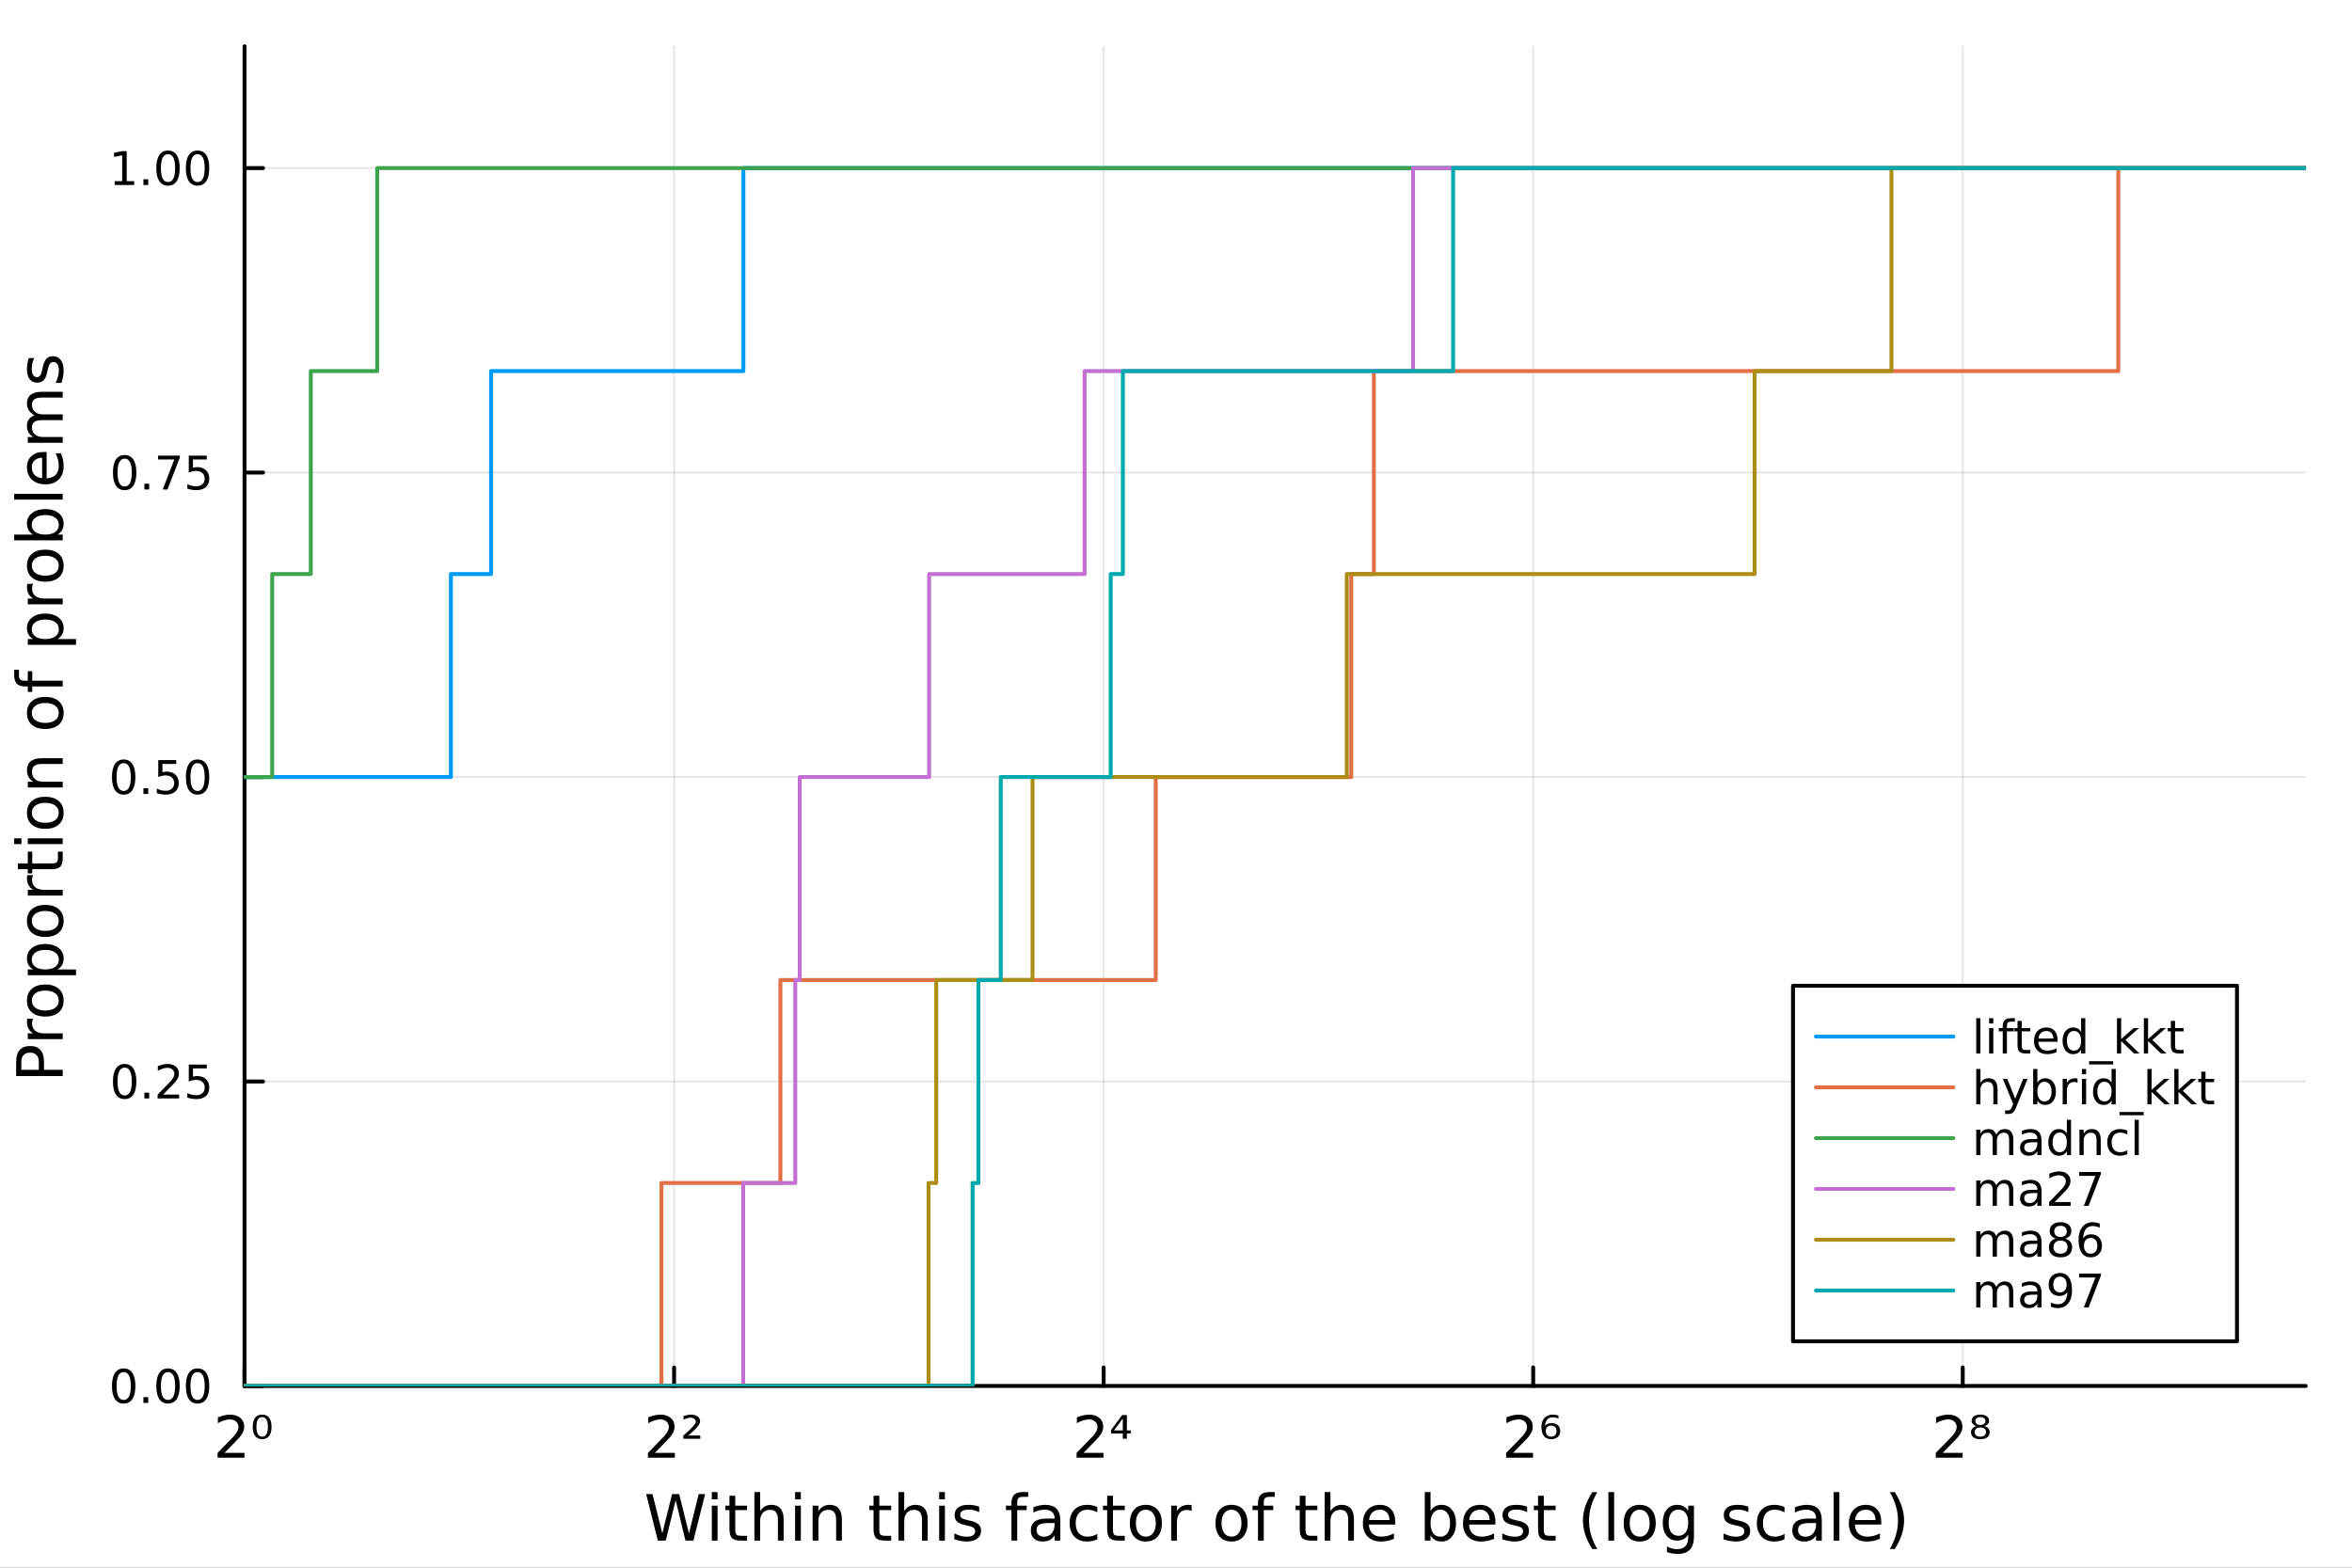 <?xml version="1.0" encoding="utf-8"?>
<svg xmlns="http://www.w3.org/2000/svg" xmlns:xlink="http://www.w3.org/1999/xlink" width="600" height="400" viewBox="0 0 2400 1600">
<rect x="0" y="0" width="2400" height="1600" fill="#333333" stroke="none"/>
<defs>
  <clipPath id="clip490">
    <rect x="0" y="0" width="2400" height="1600"/>
  </clipPath>
</defs>
<path clip-path="url(#clip490)" d="M0 1600 L2400 1600 L2400 0 L0 0  Z" fill="#ffffff" fill-rule="evenodd" fill-opacity="1"/>
<defs>
  <clipPath id="clip491">
    <rect x="480" y="0" width="1681" height="1600"/>
  </clipPath>
</defs>
<path clip-path="url(#clip490)" d="M249.542 1414.54 L2352.76 1414.54 L2352.76 47.244 L249.542 47.244  Z" fill="#ffffff" fill-rule="evenodd" fill-opacity="1"/>
<defs>
  <clipPath id="clip492">
    <rect x="249" y="47" width="2104" height="1368"/>
  </clipPath>
</defs>
<polyline clip-path="url(#clip492)" style="stroke:#000000; stroke-linecap:round; stroke-linejoin:round; stroke-width:2; stroke-opacity:0.1; fill:none" points="249.542,1414.54 249.542,47.244 "/>
<polyline clip-path="url(#clip492)" style="stroke:#000000; stroke-linecap:round; stroke-linejoin:round; stroke-width:2; stroke-opacity:0.1; fill:none" points="687.855,1414.54 687.855,47.244 "/>
<polyline clip-path="url(#clip492)" style="stroke:#000000; stroke-linecap:round; stroke-linejoin:round; stroke-width:2; stroke-opacity:0.1; fill:none" points="1126.17,1414.54 1126.17,47.244 "/>
<polyline clip-path="url(#clip492)" style="stroke:#000000; stroke-linecap:round; stroke-linejoin:round; stroke-width:2; stroke-opacity:0.1; fill:none" points="1564.48,1414.54 1564.48,47.244 "/>
<polyline clip-path="url(#clip492)" style="stroke:#000000; stroke-linecap:round; stroke-linejoin:round; stroke-width:2; stroke-opacity:0.1; fill:none" points="2002.79,1414.54 2002.79,47.244 "/>
<polyline clip-path="url(#clip492)" style="stroke:#000000; stroke-linecap:round; stroke-linejoin:round; stroke-width:2; stroke-opacity:0.1; fill:none" points="249.542,1414.54 2352.76,1414.54 "/>
<polyline clip-path="url(#clip492)" style="stroke:#000000; stroke-linecap:round; stroke-linejoin:round; stroke-width:2; stroke-opacity:0.1; fill:none" points="249.542,1103.79 2352.76,1103.79 "/>
<polyline clip-path="url(#clip492)" style="stroke:#000000; stroke-linecap:round; stroke-linejoin:round; stroke-width:2; stroke-opacity:0.1; fill:none" points="249.542,793.042 2352.76,793.042 "/>
<polyline clip-path="url(#clip492)" style="stroke:#000000; stroke-linecap:round; stroke-linejoin:round; stroke-width:2; stroke-opacity:0.1; fill:none" points="249.542,482.293 2352.76,482.293 "/>
<polyline clip-path="url(#clip492)" style="stroke:#000000; stroke-linecap:round; stroke-linejoin:round; stroke-width:2; stroke-opacity:0.1; fill:none" points="249.542,171.544 2352.76,171.544 "/>
<polyline clip-path="url(#clip490)" style="stroke:#000000; stroke-linecap:round; stroke-linejoin:round; stroke-width:4; stroke-opacity:1; fill:none" points="249.542,1414.54 2352.76,1414.54 "/>
<polyline clip-path="url(#clip490)" style="stroke:#000000; stroke-linecap:round; stroke-linejoin:round; stroke-width:4; stroke-opacity:1; fill:none" points="249.542,1414.54 249.542,1395.64 "/>
<polyline clip-path="url(#clip490)" style="stroke:#000000; stroke-linecap:round; stroke-linejoin:round; stroke-width:4; stroke-opacity:1; fill:none" points="687.855,1414.54 687.855,1395.64 "/>
<polyline clip-path="url(#clip490)" style="stroke:#000000; stroke-linecap:round; stroke-linejoin:round; stroke-width:4; stroke-opacity:1; fill:none" points="1126.17,1414.54 1126.17,1395.64 "/>
<polyline clip-path="url(#clip490)" style="stroke:#000000; stroke-linecap:round; stroke-linejoin:round; stroke-width:4; stroke-opacity:1; fill:none" points="1564.48,1414.54 1564.48,1395.64 "/>
<polyline clip-path="url(#clip490)" style="stroke:#000000; stroke-linecap:round; stroke-linejoin:round; stroke-width:4; stroke-opacity:1; fill:none" points="2002.79,1414.54 2002.79,1395.64 "/>
<path clip-path="url(#clip490)" d="M229.042 1482.82 L249.441 1482.82 L249.441 1487.74 L222.01 1487.74 L222.01 1482.82 Q225.338 1479.38 231.067 1473.59 Q236.825 1467.77 238.301 1466.1 Q241.107 1462.94 242.207 1460.77 Q243.335 1458.57 243.335 1456.46 Q243.335 1453.02 240.905 1450.85 Q238.503 1448.68 234.626 1448.68 Q231.877 1448.68 228.81 1449.63 Q225.772 1450.59 222.3 1452.53 L222.3 1446.62 Q225.83 1445.21 228.897 1444.48 Q231.964 1443.76 234.51 1443.76 Q241.223 1443.76 245.216 1447.12 Q249.209 1450.47 249.209 1456.08 Q249.209 1458.75 248.197 1461.15 Q247.213 1463.52 244.58 1466.76 Q243.856 1467.6 239.979 1471.62 Q236.102 1475.62 229.042 1482.82 Z" fill="#000000" fill-rule="nonzero" fill-opacity="1" /><path clip-path="url(#clip490)" d="M271.865 1448.82 Q270.419 1446.33 267.496 1446.33 Q264.574 1446.33 263.127 1448.82 Q261.651 1451.31 261.651 1456.29 Q261.651 1461.29 263.127 1463.78 Q264.574 1466.27 267.496 1466.27 Q270.419 1466.27 271.865 1463.78 Q273.341 1461.29 273.341 1456.29 Q273.341 1451.31 271.865 1448.82 M267.496 1443.76 Q272.155 1443.76 274.614 1446.97 Q277.074 1450.18 277.074 1456.29 Q277.074 1462.42 274.614 1465.63 Q272.155 1468.85 267.496 1468.85 Q262.809 1468.85 260.349 1465.63 Q257.89 1462.42 257.89 1456.29 Q257.89 1450.18 260.349 1446.97 Q262.809 1443.76 267.496 1443.76 Z" fill="#000000" fill-rule="nonzero" fill-opacity="1" /><path clip-path="url(#clip490)" d="M668.193 1482.82 L688.592 1482.82 L688.592 1487.74 L661.162 1487.74 L661.162 1482.82 Q664.49 1479.38 670.219 1473.59 Q675.977 1467.77 677.452 1466.1 Q680.259 1462.94 681.359 1460.77 Q682.487 1458.57 682.487 1456.46 Q682.487 1453.02 680.057 1450.85 Q677.655 1448.68 673.778 1448.68 Q671.029 1448.68 667.962 1449.63 Q664.924 1450.59 661.451 1452.53 L661.451 1446.62 Q664.981 1445.21 668.049 1444.48 Q671.116 1443.76 673.662 1443.76 Q680.375 1443.76 684.368 1447.12 Q688.361 1450.47 688.361 1456.08 Q688.361 1458.75 687.348 1461.15 Q686.364 1463.52 683.731 1466.76 Q683.008 1467.6 679.131 1471.62 Q675.253 1475.62 668.193 1482.82 Z" fill="#000000" fill-rule="nonzero" fill-opacity="1" /><path clip-path="url(#clip490)" d="M702.279 1465.11 L714.547 1465.11 L714.547 1468.41 L697.244 1468.41 L697.244 1465.23 Q698.228 1464.33 700.051 1462.71 Q710.004 1453.89 710.004 1451.17 Q710.004 1449.26 708.5 1448.1 Q706.995 1446.91 704.536 1446.91 Q703.031 1446.91 701.266 1447.43 Q699.501 1447.93 697.418 1448.94 L697.418 1445.38 Q699.646 1444.57 701.555 1444.16 Q703.494 1443.76 705.143 1443.76 Q709.339 1443.76 711.856 1445.67 Q714.374 1447.58 714.374 1450.7 Q714.374 1454.72 704.796 1462.94 Q703.176 1464.33 702.279 1465.11 Z" fill="#000000" fill-rule="nonzero" fill-opacity="1" /><path clip-path="url(#clip490)" d="M1105.58 1482.82 L1125.98 1482.82 L1125.98 1487.74 L1098.55 1487.74 L1098.55 1482.82 Q1101.88 1479.38 1107.61 1473.59 Q1113.36 1467.77 1114.84 1466.1 Q1117.65 1462.94 1118.75 1460.77 Q1119.87 1458.57 1119.87 1456.46 Q1119.87 1453.02 1117.44 1450.85 Q1115.04 1448.68 1111.16 1448.68 Q1108.42 1448.68 1105.35 1449.63 Q1102.31 1450.59 1098.84 1452.53 L1098.84 1446.62 Q1102.37 1445.21 1105.44 1444.48 Q1108.5 1443.76 1111.05 1443.76 Q1117.76 1443.76 1121.75 1447.12 Q1125.75 1450.47 1125.75 1456.08 Q1125.75 1458.75 1124.73 1461.15 Q1123.75 1463.52 1121.12 1466.76 Q1120.39 1467.6 1116.52 1471.62 Q1112.64 1475.62 1105.58 1482.82 Z" fill="#000000" fill-rule="nonzero" fill-opacity="1" /><path clip-path="url(#clip490)" d="M1145.71 1447.75 L1136.77 1459.88 L1145.71 1459.88 L1145.71 1447.75 M1145.08 1444.25 L1149.88 1444.25 L1149.88 1459.88 L1153.79 1459.88 L1153.79 1463.03 L1149.88 1463.03 L1149.88 1468.41 L1145.71 1468.41 L1145.71 1463.03 L1133.73 1463.03 L1133.73 1459.53 L1145.08 1444.25 Z" fill="#000000" fill-rule="nonzero" fill-opacity="1" /><path clip-path="url(#clip490)" d="M1543.91 1482.82 L1564.31 1482.82 L1564.31 1487.74 L1536.88 1487.74 L1536.88 1482.82 Q1540.2 1479.38 1545.93 1473.59 Q1551.69 1467.77 1553.17 1466.1 Q1555.97 1462.94 1557.07 1460.77 Q1558.2 1458.57 1558.2 1456.46 Q1558.2 1453.02 1555.77 1450.85 Q1553.37 1448.68 1549.49 1448.68 Q1546.74 1448.68 1543.68 1449.63 Q1540.64 1450.59 1537.17 1452.53 L1537.17 1446.62 Q1540.7 1445.21 1543.76 1444.48 Q1546.83 1443.76 1549.38 1443.76 Q1556.09 1443.76 1560.08 1447.12 Q1564.07 1450.47 1564.07 1456.08 Q1564.07 1458.75 1563.06 1461.15 Q1562.08 1463.52 1559.45 1466.76 Q1558.72 1467.6 1554.84 1471.62 Q1550.97 1475.62 1543.91 1482.82 Z" fill="#000000" fill-rule="nonzero" fill-opacity="1" /><path clip-path="url(#clip490)" d="M1582.82 1454.96 Q1580.28 1454.96 1578.8 1456.46 Q1577.33 1457.99 1577.33 1460.63 Q1577.33 1463.23 1578.8 1464.74 Q1580.28 1466.27 1582.82 1466.27 Q1585.34 1466.27 1586.82 1464.74 Q1588.29 1463.23 1588.29 1460.63 Q1588.29 1457.99 1586.82 1456.46 Q1585.34 1454.96 1582.82 1454.96 M1590.29 1444.71 L1590.29 1447.69 Q1588.87 1447.12 1587.43 1446.83 Q1585.98 1446.51 1584.56 1446.51 Q1580.86 1446.51 1578.89 1448.68 Q1576.92 1450.88 1576.63 1455.3 Q1577.73 1453.89 1579.38 1453.13 Q1581.06 1452.38 1583.03 1452.38 Q1587.22 1452.38 1589.65 1454.58 Q1592.08 1456.81 1592.08 1460.63 Q1592.08 1464.3 1589.54 1466.59 Q1587.02 1468.85 1582.82 1468.85 Q1577.99 1468.85 1575.45 1465.63 Q1572.9 1462.42 1572.9 1456.29 Q1572.9 1450.56 1576.02 1447.17 Q1579.15 1443.76 1584.42 1443.76 Q1585.83 1443.76 1587.28 1443.99 Q1588.73 1444.25 1590.29 1444.71 Z" fill="#000000" fill-rule="nonzero" fill-opacity="1" /><path clip-path="url(#clip490)" d="M1982.32 1482.82 L2002.72 1482.82 L2002.72 1487.74 L1975.29 1487.74 L1975.29 1482.82 Q1978.62 1479.38 1984.35 1473.59 Q1990.1 1467.77 1991.58 1466.1 Q1994.39 1462.94 1995.49 1460.77 Q1996.61 1458.57 1996.61 1456.46 Q1996.61 1453.02 1994.18 1450.85 Q1991.78 1448.68 1987.91 1448.68 Q1985.16 1448.68 1982.09 1449.63 Q1979.05 1450.59 1975.58 1452.53 L1975.58 1446.62 Q1979.11 1445.21 1982.18 1444.48 Q1985.24 1443.76 1987.79 1443.76 Q1994.5 1443.76 1998.5 1447.12 Q2002.49 1450.47 2002.49 1456.08 Q2002.49 1458.75 2001.48 1461.15 Q2000.49 1463.52 1997.86 1466.76 Q1997.14 1467.6 1993.26 1471.62 Q1989.38 1475.62 1982.32 1482.82 Z" fill="#000000" fill-rule="nonzero" fill-opacity="1" /><path clip-path="url(#clip490)" d="M2025 1458.17 Q2023.47 1456.9 2020.78 1456.9 Q2018.08 1456.9 2016.55 1458.17 Q2015.02 1459.41 2015.02 1461.58 Q2015.02 1463.78 2016.55 1465.03 Q2018.08 1466.27 2020.78 1466.27 Q2023.44 1466.27 2025 1465 Q2026.53 1463.75 2026.53 1461.58 Q2026.53 1459.41 2025 1458.17 M2017.01 1455.48 Q2014.58 1454.96 2013.25 1453.54 Q2011.89 1452.09 2011.89 1450.01 Q2011.89 1447.12 2014.27 1445.44 Q2016.64 1443.76 2020.78 1443.76 Q2024.91 1443.76 2027.29 1445.44 Q2029.63 1447.12 2029.63 1450.01 Q2029.63 1452.15 2028.3 1453.54 Q2026.94 1454.96 2024.54 1455.48 Q2027.14 1456 2028.76 1457.68 Q2030.3 1459.27 2030.3 1461.58 Q2030.3 1465.08 2027.84 1466.96 Q2025.35 1468.85 2020.78 1468.85 Q2016.17 1468.85 2013.72 1466.96 Q2011.23 1465.08 2011.23 1461.58 Q2011.23 1459.33 2012.76 1457.68 Q2014.32 1456.06 2017.01 1455.48 M2015.63 1450.33 Q2015.63 1452.15 2016.98 1453.25 Q2018.32 1454.32 2020.78 1454.32 Q2023.12 1454.32 2024.54 1453.25 Q2025.93 1452.21 2025.93 1450.33 Q2025.93 1448.5 2024.54 1447.4 Q2023.18 1446.33 2020.78 1446.33 Q2018.37 1446.33 2016.98 1447.4 Q2015.63 1448.45 2015.63 1450.33 Z" fill="#000000" fill-rule="nonzero" fill-opacity="1" /><path clip-path="url(#clip490)" d="M659.343 1524.84 L665.836 1524.84 L675.83 1565.01 L685.792 1524.84 L693.017 1524.84 L703.011 1565.01 L712.974 1524.84 L719.498 1524.84 L707.563 1572.36 L699.478 1572.36 L689.452 1531.11 L679.331 1572.36 L671.246 1572.36 L659.343 1524.84 Z" fill="#000000" fill-rule="nonzero" fill-opacity="1" /><path clip-path="url(#clip490)" d="M726.342 1536.72 L732.198 1536.72 L732.198 1572.36 L726.342 1572.36 L726.342 1536.72 M726.342 1522.84 L732.198 1522.84 L732.198 1530.25 L726.342 1530.25 L726.342 1522.84 Z" fill="#000000" fill-rule="nonzero" fill-opacity="1" /><path clip-path="url(#clip490)" d="M750.245 1526.59 L750.245 1536.72 L762.308 1536.72 L762.308 1541.27 L750.245 1541.27 L750.245 1560.62 Q750.245 1564.98 751.422 1566.22 Q752.632 1567.46 756.292 1567.46 L762.308 1567.46 L762.308 1572.36 L756.292 1572.36 Q749.513 1572.36 746.935 1569.85 Q744.357 1567.3 744.357 1560.62 L744.357 1541.27 L740.06 1541.27 L740.06 1536.72 L744.357 1536.72 L744.357 1526.59 L750.245 1526.59 Z" fill="#000000" fill-rule="nonzero" fill-opacity="1" /><path clip-path="url(#clip490)" d="M799.643 1550.85 L799.643 1572.36 L793.786 1572.36 L793.786 1551.04 Q793.786 1545.98 791.813 1543.46 Q789.839 1540.95 785.893 1540.95 Q781.15 1540.95 778.413 1543.97 Q775.676 1547 775.676 1552.22 L775.676 1572.36 L769.788 1572.36 L769.788 1522.84 L775.676 1522.84 L775.676 1542.25 Q777.776 1539.04 780.609 1537.45 Q783.474 1535.86 787.198 1535.86 Q793.341 1535.86 796.492 1539.68 Q799.643 1543.46 799.643 1550.85 Z" fill="#000000" fill-rule="nonzero" fill-opacity="1" /><path clip-path="url(#clip490)" d="M811.324 1536.72 L817.18 1536.72 L817.18 1572.36 L811.324 1572.36 L811.324 1536.72 M811.324 1522.84 L817.18 1522.84 L817.18 1530.25 L811.324 1530.25 L811.324 1522.84 Z" fill="#000000" fill-rule="nonzero" fill-opacity="1" /><path clip-path="url(#clip490)" d="M859.067 1550.85 L859.067 1572.36 L853.21 1572.36 L853.21 1551.04 Q853.21 1545.98 851.237 1543.46 Q849.263 1540.95 845.317 1540.95 Q840.574 1540.95 837.837 1543.97 Q835.1 1547 835.1 1552.22 L835.1 1572.36 L829.211 1572.36 L829.211 1536.72 L835.1 1536.72 L835.1 1542.25 Q837.2 1539.04 840.033 1537.45 Q842.898 1535.86 846.622 1535.86 Q852.765 1535.86 855.916 1539.68 Q859.067 1543.46 859.067 1550.85 Z" fill="#000000" fill-rule="nonzero" fill-opacity="1" /><path clip-path="url(#clip490)" d="M897.261 1526.59 L897.261 1536.72 L909.324 1536.72 L909.324 1541.27 L897.261 1541.27 L897.261 1560.62 Q897.261 1564.98 898.438 1566.22 Q899.648 1567.46 903.308 1567.46 L909.324 1567.46 L909.324 1572.36 L903.308 1572.36 Q896.529 1572.36 893.951 1569.85 Q891.373 1567.3 891.373 1560.62 L891.373 1541.27 L887.076 1541.27 L887.076 1536.72 L891.373 1536.72 L891.373 1526.59 L897.261 1526.59 Z" fill="#000000" fill-rule="nonzero" fill-opacity="1" /><path clip-path="url(#clip490)" d="M946.659 1550.85 L946.659 1572.36 L940.802 1572.36 L940.802 1551.04 Q940.802 1545.98 938.829 1543.46 Q936.855 1540.95 932.909 1540.95 Q928.166 1540.95 925.429 1543.97 Q922.692 1547 922.692 1552.22 L922.692 1572.36 L916.804 1572.36 L916.804 1522.84 L922.692 1522.84 L922.692 1542.25 Q924.792 1539.04 927.625 1537.45 Q930.49 1535.86 934.214 1535.86 Q940.357 1535.86 943.508 1539.68 Q946.659 1543.46 946.659 1550.85 Z" fill="#000000" fill-rule="nonzero" fill-opacity="1" /><path clip-path="url(#clip490)" d="M958.34 1536.72 L964.196 1536.72 L964.196 1572.36 L958.34 1572.36 L958.34 1536.72 M958.34 1522.84 L964.196 1522.84 L964.196 1530.25 L958.34 1530.25 L958.34 1522.84 Z" fill="#000000" fill-rule="nonzero" fill-opacity="1" /><path clip-path="url(#clip490)" d="M999.176 1537.77 L999.176 1543.3 Q996.693 1542.03 994.02 1541.39 Q991.346 1540.76 988.481 1540.76 Q984.121 1540.76 981.925 1542.09 Q979.76 1543.43 979.76 1546.11 Q979.76 1548.14 981.32 1549.32 Q982.88 1550.47 987.59 1551.52 L989.595 1551.96 Q995.834 1553.3 998.444 1555.75 Q1001.09 1558.17 1001.09 1562.53 Q1001.09 1567.49 997.139 1570.39 Q993.224 1573.29 986.349 1573.29 Q983.484 1573.29 980.365 1572.71 Q977.278 1572.17 973.84 1571.06 L973.84 1565.01 Q977.087 1566.7 980.238 1567.56 Q983.389 1568.39 986.476 1568.39 Q990.614 1568.39 992.842 1566.98 Q995.07 1565.55 995.07 1562.97 Q995.07 1560.59 993.447 1559.31 Q991.855 1558.04 986.413 1556.86 L984.375 1556.39 Q978.933 1555.24 976.514 1552.88 Q974.095 1550.5 974.095 1546.36 Q974.095 1541.33 977.66 1538.59 Q981.224 1535.86 987.781 1535.86 Q991.028 1535.86 993.892 1536.33 Q996.757 1536.81 999.176 1537.77 Z" fill="#000000" fill-rule="nonzero" fill-opacity="1" /><path clip-path="url(#clip490)" d="M1049.18 1522.84 L1049.18 1527.71 L1043.58 1527.71 Q1040.43 1527.71 1039.18 1528.98 Q1037.97 1530.25 1037.97 1533.56 L1037.97 1536.72 L1047.62 1536.72 L1047.62 1541.27 L1037.97 1541.27 L1037.97 1572.36 L1032.09 1572.36 L1032.09 1541.27 L1026.48 1541.27 L1026.48 1536.72 L1032.09 1536.72 L1032.09 1534.23 Q1032.09 1528.28 1034.86 1525.58 Q1037.62 1522.84 1043.64 1522.84 L1049.18 1522.84 Z" fill="#000000" fill-rule="nonzero" fill-opacity="1" /><path clip-path="url(#clip490)" d="M1070.28 1554.44 Q1063.18 1554.44 1060.45 1556.07 Q1057.71 1557.69 1057.71 1561.61 Q1057.71 1564.72 1059.75 1566.57 Q1061.81 1568.39 1065.35 1568.39 Q1070.22 1568.39 1073.15 1564.95 Q1076.11 1561.48 1076.11 1555.75 L1076.11 1554.44 L1070.28 1554.44 M1081.96 1552.03 L1081.96 1572.36 L1076.11 1572.36 L1076.11 1566.95 Q1074.1 1570.2 1071.11 1571.76 Q1068.12 1573.29 1063.79 1573.29 Q1058.31 1573.29 1055.07 1570.23 Q1051.85 1567.14 1051.85 1561.99 Q1051.85 1555.97 1055.86 1552.92 Q1059.9 1549.86 1067.89 1549.86 L1076.11 1549.86 L1076.11 1549.29 Q1076.11 1545.25 1073.43 1543.05 Q1070.79 1540.82 1065.98 1540.82 Q1062.93 1540.82 1060.03 1541.55 Q1057.14 1542.29 1054.46 1543.75 L1054.46 1538.34 Q1057.68 1537.1 1060.7 1536.49 Q1063.72 1535.86 1066.59 1535.86 Q1074.32 1535.86 1078.14 1539.87 Q1081.96 1543.88 1081.96 1552.03 Z" fill="#000000" fill-rule="nonzero" fill-opacity="1" /><path clip-path="url(#clip490)" d="M1119.68 1538.08 L1119.68 1543.56 Q1117.2 1542.19 1114.68 1541.52 Q1112.2 1540.82 1109.65 1540.82 Q1103.96 1540.82 1100.8 1544.45 Q1097.65 1548.05 1097.65 1554.57 Q1097.65 1561.1 1100.8 1564.72 Q1103.96 1568.32 1109.65 1568.32 Q1112.2 1568.32 1114.68 1567.65 Q1117.2 1566.95 1119.68 1565.58 L1119.68 1571 Q1117.23 1572.14 1114.59 1572.71 Q1111.98 1573.29 1109.02 1573.29 Q1100.96 1573.29 1096.22 1568.23 Q1091.48 1563.17 1091.48 1554.57 Q1091.48 1545.85 1096.25 1540.85 Q1101.06 1535.86 1109.4 1535.86 Q1112.1 1535.86 1114.68 1536.43 Q1117.26 1536.97 1119.68 1538.08 Z" fill="#000000" fill-rule="nonzero" fill-opacity="1" /><path clip-path="url(#clip490)" d="M1135.66 1526.59 L1135.66 1536.72 L1147.72 1536.72 L1147.72 1541.27 L1135.66 1541.27 L1135.66 1560.62 Q1135.66 1564.98 1136.83 1566.22 Q1138.04 1567.46 1141.7 1567.46 L1147.72 1567.46 L1147.72 1572.36 L1141.7 1572.36 Q1134.92 1572.36 1132.35 1569.85 Q1129.77 1567.3 1129.77 1560.62 L1129.77 1541.27 L1125.47 1541.27 L1125.47 1536.72 L1129.77 1536.72 L1129.77 1526.59 L1135.66 1526.59 Z" fill="#000000" fill-rule="nonzero" fill-opacity="1" /><path clip-path="url(#clip490)" d="M1169.24 1540.82 Q1164.52 1540.82 1161.79 1544.51 Q1159.05 1548.17 1159.05 1554.57 Q1159.05 1560.97 1161.76 1564.66 Q1164.49 1568.32 1169.24 1568.32 Q1173.91 1568.32 1176.65 1564.63 Q1179.39 1560.94 1179.39 1554.57 Q1179.39 1548.24 1176.65 1544.55 Q1173.91 1540.82 1169.24 1540.82 M1169.24 1535.86 Q1176.87 1535.86 1181.23 1540.82 Q1185.6 1545.79 1185.6 1554.57 Q1185.6 1563.32 1181.23 1568.32 Q1176.87 1573.29 1169.24 1573.29 Q1161.56 1573.29 1157.2 1568.32 Q1152.88 1563.32 1152.88 1554.57 Q1152.88 1545.79 1157.2 1540.82 Q1161.56 1535.86 1169.24 1535.86 Z" fill="#000000" fill-rule="nonzero" fill-opacity="1" /><path clip-path="url(#clip490)" d="M1215.96 1542.19 Q1214.97 1541.62 1213.8 1541.36 Q1212.65 1541.08 1211.25 1541.08 Q1206.28 1541.08 1203.61 1544.32 Q1200.97 1547.54 1200.97 1553.59 L1200.97 1572.36 L1195.08 1572.36 L1195.08 1536.72 L1200.97 1536.72 L1200.97 1542.25 Q1202.81 1539.01 1205.77 1537.45 Q1208.73 1535.86 1212.97 1535.86 Q1213.57 1535.86 1214.3 1535.95 Q1215.04 1536.02 1215.93 1536.17 L1215.96 1542.19 Z" fill="#000000" fill-rule="nonzero" fill-opacity="1" /><path clip-path="url(#clip490)" d="M1256.64 1540.82 Q1251.93 1540.82 1249.19 1544.51 Q1246.45 1548.17 1246.45 1554.57 Q1246.45 1560.97 1249.16 1564.66 Q1251.89 1568.32 1256.64 1568.32 Q1261.32 1568.32 1264.05 1564.63 Q1266.79 1560.94 1266.79 1554.57 Q1266.79 1548.24 1264.05 1544.55 Q1261.32 1540.82 1256.64 1540.82 M1256.64 1535.86 Q1264.28 1535.86 1268.64 1540.82 Q1273 1545.79 1273 1554.57 Q1273 1563.32 1268.64 1568.32 Q1264.28 1573.29 1256.64 1573.29 Q1248.97 1573.29 1244.61 1568.32 Q1240.28 1563.32 1240.28 1554.57 Q1240.28 1545.79 1244.61 1540.82 Q1248.97 1535.86 1256.64 1535.86 Z" fill="#000000" fill-rule="nonzero" fill-opacity="1" /><path clip-path="url(#clip490)" d="M1300.75 1522.84 L1300.75 1527.71 L1295.15 1527.71 Q1292 1527.71 1290.76 1528.98 Q1289.55 1530.25 1289.55 1533.56 L1289.55 1536.72 L1299.19 1536.72 L1299.19 1541.27 L1289.55 1541.27 L1289.55 1572.36 L1283.66 1572.36 L1283.66 1541.27 L1278.06 1541.27 L1278.06 1536.72 L1283.66 1536.72 L1283.66 1534.23 Q1283.66 1528.28 1286.43 1525.58 Q1289.2 1522.84 1295.21 1522.84 L1300.75 1522.84 Z" fill="#000000" fill-rule="nonzero" fill-opacity="1" /><path clip-path="url(#clip490)" d="M1332.17 1526.59 L1332.17 1536.72 L1344.23 1536.72 L1344.23 1541.27 L1332.17 1541.27 L1332.17 1560.62 Q1332.17 1564.98 1333.34 1566.22 Q1334.55 1567.46 1338.21 1567.46 L1344.23 1567.46 L1344.23 1572.36 L1338.21 1572.36 Q1331.43 1572.36 1328.86 1569.85 Q1326.28 1567.3 1326.28 1560.62 L1326.28 1541.27 L1321.98 1541.27 L1321.98 1536.72 L1326.28 1536.72 L1326.28 1526.59 L1332.17 1526.59 Z" fill="#000000" fill-rule="nonzero" fill-opacity="1" /><path clip-path="url(#clip490)" d="M1381.56 1550.85 L1381.56 1572.36 L1375.71 1572.36 L1375.71 1551.04 Q1375.71 1545.98 1373.73 1543.46 Q1371.76 1540.95 1367.81 1540.95 Q1363.07 1540.95 1360.33 1543.97 Q1357.6 1547 1357.6 1552.22 L1357.6 1572.36 L1351.71 1572.36 L1351.71 1522.84 L1357.6 1522.84 L1357.6 1542.25 Q1359.7 1539.04 1362.53 1537.45 Q1365.39 1535.86 1369.12 1535.86 Q1375.26 1535.86 1378.41 1539.68 Q1381.56 1543.46 1381.56 1550.85 Z" fill="#000000" fill-rule="nonzero" fill-opacity="1" /><path clip-path="url(#clip490)" d="M1423.74 1553.08 L1423.74 1555.94 L1396.81 1555.94 Q1397.19 1561.99 1400.44 1565.17 Q1403.72 1568.32 1409.54 1568.32 Q1412.91 1568.32 1416.07 1567.49 Q1419.25 1566.67 1422.37 1565.01 L1422.37 1570.55 Q1419.22 1571.89 1415.91 1572.59 Q1412.6 1573.29 1409.19 1573.29 Q1400.66 1573.29 1395.66 1568.32 Q1390.7 1563.36 1390.7 1554.89 Q1390.7 1546.14 1395.41 1541.01 Q1400.15 1535.86 1408.17 1535.86 Q1415.37 1535.86 1419.54 1540.5 Q1423.74 1545.12 1423.74 1553.08 M1417.88 1551.36 Q1417.82 1546.55 1415.17 1543.69 Q1412.56 1540.82 1408.24 1540.82 Q1403.33 1540.82 1400.37 1543.59 Q1397.45 1546.36 1397 1551.39 L1417.88 1551.36 Z" fill="#000000" fill-rule="nonzero" fill-opacity="1" /><path clip-path="url(#clip490)" d="M1479.66 1554.57 Q1479.66 1548.11 1476.99 1544.45 Q1474.34 1540.76 1469.7 1540.76 Q1465.05 1540.76 1462.38 1544.45 Q1459.73 1548.11 1459.73 1554.57 Q1459.73 1561.03 1462.38 1564.72 Q1465.05 1568.39 1469.7 1568.39 Q1474.34 1568.39 1476.99 1564.72 Q1479.66 1561.03 1479.66 1554.57 M1459.73 1542.13 Q1461.58 1538.94 1464.38 1537.42 Q1467.21 1535.86 1471.13 1535.86 Q1477.62 1535.86 1481.66 1541.01 Q1485.74 1546.17 1485.74 1554.57 Q1485.74 1562.97 1481.66 1568.13 Q1477.62 1573.29 1471.13 1573.29 Q1467.21 1573.29 1464.38 1571.76 Q1461.58 1570.2 1459.73 1567.02 L1459.73 1572.36 L1453.85 1572.36 L1453.85 1522.84 L1459.73 1522.84 L1459.73 1542.13 Z" fill="#000000" fill-rule="nonzero" fill-opacity="1" /><path clip-path="url(#clip490)" d="M1525.94 1553.08 L1525.94 1555.94 L1499.01 1555.94 Q1499.39 1561.99 1502.64 1565.17 Q1505.92 1568.32 1511.74 1568.32 Q1515.12 1568.32 1518.27 1567.49 Q1521.45 1566.67 1524.57 1565.01 L1524.57 1570.55 Q1521.42 1571.89 1518.11 1572.59 Q1514.8 1573.29 1511.39 1573.29 Q1502.86 1573.29 1497.87 1568.32 Q1492.9 1563.36 1492.9 1554.89 Q1492.9 1546.14 1497.61 1541.01 Q1502.35 1535.86 1510.37 1535.86 Q1517.57 1535.86 1521.74 1540.5 Q1525.94 1545.12 1525.94 1553.08 M1520.08 1551.36 Q1520.02 1546.55 1517.38 1543.69 Q1514.77 1540.82 1510.44 1540.82 Q1505.54 1540.82 1502.58 1543.59 Q1499.65 1546.36 1499.2 1551.39 L1520.08 1551.36 Z" fill="#000000" fill-rule="nonzero" fill-opacity="1" /><path clip-path="url(#clip490)" d="M1558.28 1537.77 L1558.28 1543.3 Q1555.79 1542.03 1553.12 1541.39 Q1550.45 1540.76 1547.58 1540.76 Q1543.22 1540.76 1541.02 1542.09 Q1538.86 1543.43 1538.86 1546.11 Q1538.86 1548.14 1540.42 1549.32 Q1541.98 1550.47 1546.69 1551.52 L1548.7 1551.96 Q1554.93 1553.3 1557.54 1555.75 Q1560.19 1558.17 1560.19 1562.53 Q1560.19 1567.49 1556.24 1570.39 Q1552.32 1573.29 1545.45 1573.29 Q1542.58 1573.29 1539.47 1572.71 Q1536.38 1572.17 1532.94 1571.06 L1532.94 1565.01 Q1536.19 1566.7 1539.34 1567.56 Q1542.49 1568.39 1545.58 1568.39 Q1549.71 1568.39 1551.94 1566.98 Q1554.17 1565.55 1554.17 1562.97 Q1554.17 1560.59 1552.55 1559.31 Q1550.96 1558.04 1545.51 1556.86 L1543.48 1556.39 Q1538.03 1555.24 1535.61 1552.88 Q1533.19 1550.5 1533.19 1546.36 Q1533.19 1541.33 1536.76 1538.59 Q1540.32 1535.86 1546.88 1535.86 Q1550.13 1535.86 1552.99 1536.33 Q1555.86 1536.81 1558.28 1537.77 Z" fill="#000000" fill-rule="nonzero" fill-opacity="1" /><path clip-path="url(#clip490)" d="M1575.3 1526.59 L1575.3 1536.72 L1587.37 1536.72 L1587.37 1541.27 L1575.3 1541.27 L1575.3 1560.62 Q1575.3 1564.98 1576.48 1566.22 Q1577.69 1567.46 1581.35 1567.46 L1587.37 1567.46 L1587.37 1572.36 L1581.35 1572.36 Q1574.57 1572.36 1571.99 1569.85 Q1569.42 1567.3 1569.42 1560.62 L1569.42 1541.27 L1565.12 1541.27 L1565.12 1536.72 L1569.42 1536.72 L1569.42 1526.59 L1575.3 1526.59 Z" fill="#000000" fill-rule="nonzero" fill-opacity="1" /><path clip-path="url(#clip490)" d="M1629.86 1522.9 Q1625.59 1530.22 1623.52 1537.38 Q1621.46 1544.55 1621.46 1551.9 Q1621.46 1559.25 1623.52 1566.48 Q1625.62 1573.67 1629.86 1580.96 L1624.77 1580.96 Q1619.99 1573.48 1617.6 1566.25 Q1615.25 1559.03 1615.25 1551.9 Q1615.25 1544.8 1617.6 1537.61 Q1619.96 1530.41 1624.77 1522.9 L1629.86 1522.9 Z" fill="#000000" fill-rule="nonzero" fill-opacity="1" /><path clip-path="url(#clip490)" d="M1641.22 1522.84 L1647.08 1522.84 L1647.08 1572.36 L1641.22 1572.36 L1641.22 1522.84 Z" fill="#000000" fill-rule="nonzero" fill-opacity="1" /><path clip-path="url(#clip490)" d="M1673.14 1540.82 Q1668.43 1540.82 1665.7 1544.51 Q1662.96 1548.17 1662.96 1554.57 Q1662.96 1560.97 1665.67 1564.66 Q1668.4 1568.32 1673.14 1568.32 Q1677.82 1568.32 1680.56 1564.63 Q1683.3 1560.94 1683.3 1554.57 Q1683.3 1548.24 1680.56 1544.55 Q1677.82 1540.82 1673.14 1540.82 M1673.14 1535.86 Q1680.78 1535.86 1685.14 1540.82 Q1689.5 1545.79 1689.5 1554.57 Q1689.5 1563.32 1685.14 1568.32 Q1680.78 1573.29 1673.14 1573.29 Q1665.47 1573.29 1661.11 1568.32 Q1656.79 1563.32 1656.79 1554.57 Q1656.79 1545.79 1661.11 1540.82 Q1665.47 1535.86 1673.14 1535.86 Z" fill="#000000" fill-rule="nonzero" fill-opacity="1" /><path clip-path="url(#clip490)" d="M1722.67 1554.13 Q1722.67 1547.76 1720.03 1544.26 Q1717.42 1540.76 1712.68 1540.76 Q1707.97 1540.76 1705.32 1544.26 Q1702.71 1547.76 1702.71 1554.13 Q1702.71 1560.46 1705.32 1563.96 Q1707.97 1567.46 1712.68 1567.46 Q1717.42 1567.46 1720.03 1563.96 Q1722.67 1560.46 1722.67 1554.13 M1728.53 1567.94 Q1728.53 1577.04 1724.48 1581.47 Q1720.44 1585.92 1712.1 1585.92 Q1709.02 1585.92 1706.28 1585.45 Q1703.54 1585 1700.96 1584.04 L1700.96 1578.35 Q1703.54 1579.75 1706.06 1580.42 Q1708.57 1581.08 1711.18 1581.08 Q1716.94 1581.08 1719.81 1578.06 Q1722.67 1575.07 1722.67 1568.99 L1722.67 1566.09 Q1720.86 1569.24 1718.02 1570.8 Q1715.19 1572.36 1711.24 1572.36 Q1704.69 1572.36 1700.68 1567.37 Q1696.67 1562.37 1696.67 1554.13 Q1696.67 1545.85 1700.68 1540.85 Q1704.69 1535.86 1711.24 1535.86 Q1715.19 1535.86 1718.02 1537.42 Q1720.86 1538.98 1722.67 1542.13 L1722.67 1536.72 L1728.53 1536.72 L1728.53 1567.94 Z" fill="#000000" fill-rule="nonzero" fill-opacity="1" /><path clip-path="url(#clip490)" d="M1784.04 1537.77 L1784.04 1543.3 Q1781.55 1542.03 1778.88 1541.39 Q1776.21 1540.76 1773.34 1540.76 Q1768.98 1540.76 1766.78 1542.09 Q1764.62 1543.43 1764.62 1546.11 Q1764.62 1548.14 1766.18 1549.32 Q1767.74 1550.47 1772.45 1551.52 L1774.46 1551.96 Q1780.69 1553.3 1783.3 1555.75 Q1785.95 1558.17 1785.95 1562.53 Q1785.95 1567.49 1782 1570.39 Q1778.08 1573.29 1771.21 1573.29 Q1768.34 1573.29 1765.22 1572.71 Q1762.14 1572.17 1758.7 1571.06 L1758.7 1565.01 Q1761.95 1566.7 1765.1 1567.56 Q1768.25 1568.39 1771.34 1568.39 Q1775.47 1568.39 1777.7 1566.98 Q1779.93 1565.55 1779.93 1562.97 Q1779.93 1560.59 1778.31 1559.31 Q1776.71 1558.04 1771.27 1556.86 L1769.24 1556.39 Q1763.79 1555.24 1761.37 1552.88 Q1758.95 1550.5 1758.95 1546.36 Q1758.95 1541.33 1762.52 1538.59 Q1766.08 1535.86 1772.64 1535.86 Q1775.89 1535.86 1778.75 1536.33 Q1781.62 1536.81 1784.04 1537.77 Z" fill="#000000" fill-rule="nonzero" fill-opacity="1" /><path clip-path="url(#clip490)" d="M1820.92 1538.08 L1820.92 1543.56 Q1818.44 1542.19 1815.93 1541.52 Q1813.45 1540.82 1810.9 1540.82 Q1805.2 1540.82 1802.05 1544.45 Q1798.9 1548.05 1798.9 1554.57 Q1798.9 1561.1 1802.05 1564.72 Q1805.2 1568.32 1810.9 1568.32 Q1813.45 1568.32 1815.93 1567.65 Q1818.44 1566.95 1820.92 1565.58 L1820.92 1571 Q1818.47 1572.14 1815.83 1572.71 Q1813.22 1573.29 1810.26 1573.29 Q1802.21 1573.29 1797.47 1568.23 Q1792.72 1563.17 1792.72 1554.57 Q1792.72 1545.85 1797.5 1540.85 Q1802.31 1535.86 1810.64 1535.86 Q1813.35 1535.86 1815.93 1536.43 Q1818.51 1536.97 1820.92 1538.08 Z" fill="#000000" fill-rule="nonzero" fill-opacity="1" /><path clip-path="url(#clip490)" d="M1847.31 1554.44 Q1840.21 1554.44 1837.48 1556.07 Q1834.74 1557.69 1834.74 1561.61 Q1834.74 1564.72 1836.78 1566.57 Q1838.84 1568.39 1842.38 1568.39 Q1847.25 1568.39 1850.18 1564.95 Q1853.14 1561.48 1853.14 1555.75 L1853.14 1554.44 L1847.31 1554.44 M1858.99 1552.03 L1858.99 1572.36 L1853.14 1572.36 L1853.14 1566.95 Q1851.13 1570.2 1848.14 1571.76 Q1845.15 1573.29 1840.82 1573.29 Q1835.34 1573.29 1832.1 1570.23 Q1828.88 1567.14 1828.88 1561.99 Q1828.88 1555.97 1832.89 1552.92 Q1836.93 1549.86 1844.92 1549.86 L1853.14 1549.86 L1853.14 1549.29 Q1853.14 1545.25 1850.46 1543.05 Q1847.82 1540.82 1843.01 1540.82 Q1839.96 1540.82 1837.06 1541.55 Q1834.17 1542.29 1831.49 1543.75 L1831.49 1538.34 Q1834.71 1537.1 1837.73 1536.49 Q1840.75 1535.86 1843.62 1535.86 Q1851.35 1535.86 1855.17 1539.87 Q1858.99 1543.88 1858.99 1552.03 Z" fill="#000000" fill-rule="nonzero" fill-opacity="1" /><path clip-path="url(#clip490)" d="M1871.05 1522.84 L1876.91 1522.84 L1876.91 1572.36 L1871.05 1572.36 L1871.05 1522.84 Z" fill="#000000" fill-rule="nonzero" fill-opacity="1" /><path clip-path="url(#clip490)" d="M1919.66 1553.08 L1919.66 1555.94 L1892.73 1555.94 Q1893.11 1561.99 1896.36 1565.17 Q1899.64 1568.32 1905.46 1568.32 Q1908.84 1568.32 1911.99 1567.49 Q1915.17 1566.67 1918.29 1565.01 L1918.29 1570.55 Q1915.14 1571.89 1911.83 1572.59 Q1908.52 1573.29 1905.11 1573.29 Q1896.58 1573.29 1891.58 1568.32 Q1886.62 1563.36 1886.62 1554.89 Q1886.62 1546.14 1891.33 1541.01 Q1896.07 1535.86 1904.09 1535.86 Q1911.29 1535.86 1915.46 1540.5 Q1919.66 1545.12 1919.66 1553.08 M1913.8 1551.36 Q1913.74 1546.55 1911.1 1543.69 Q1908.49 1540.82 1904.16 1540.82 Q1899.25 1540.82 1896.29 1543.59 Q1893.37 1546.36 1892.92 1551.39 L1913.8 1551.36 Z" fill="#000000" fill-rule="nonzero" fill-opacity="1" /><path clip-path="url(#clip490)" d="M1928.35 1522.9 L1933.44 1522.9 Q1938.21 1530.41 1940.57 1537.61 Q1942.96 1544.8 1942.96 1551.9 Q1942.96 1559.03 1940.57 1566.25 Q1938.21 1573.48 1933.44 1580.96 L1928.35 1580.96 Q1932.58 1573.67 1934.65 1566.48 Q1936.75 1559.25 1936.75 1551.9 Q1936.75 1544.55 1934.65 1537.38 Q1932.58 1530.22 1928.35 1522.9 Z" fill="#000000" fill-rule="nonzero" fill-opacity="1" /><polyline clip-path="url(#clip490)" style="stroke:#000000; stroke-linecap:round; stroke-linejoin:round; stroke-width:4; stroke-opacity:1; fill:none" points="249.542,1414.54 249.542,47.244 "/>
<polyline clip-path="url(#clip490)" style="stroke:#000000; stroke-linecap:round; stroke-linejoin:round; stroke-width:4; stroke-opacity:1; fill:none" points="249.542,1414.54 268.44,1414.54 "/>
<polyline clip-path="url(#clip490)" style="stroke:#000000; stroke-linecap:round; stroke-linejoin:round; stroke-width:4; stroke-opacity:1; fill:none" points="249.542,1103.79 268.44,1103.79 "/>
<polyline clip-path="url(#clip490)" style="stroke:#000000; stroke-linecap:round; stroke-linejoin:round; stroke-width:4; stroke-opacity:1; fill:none" points="249.542,793.042 268.44,793.042 "/>
<polyline clip-path="url(#clip490)" style="stroke:#000000; stroke-linecap:round; stroke-linejoin:round; stroke-width:4; stroke-opacity:1; fill:none" points="249.542,482.293 268.44,482.293 "/>
<polyline clip-path="url(#clip490)" style="stroke:#000000; stroke-linecap:round; stroke-linejoin:round; stroke-width:4; stroke-opacity:1; fill:none" points="249.542,171.544 268.44,171.544 "/>
<path clip-path="url(#clip490)" d="M126.205 1400.34 Q122.593 1400.34 120.765 1403.9 Q118.959 1407.44 118.959 1414.57 Q118.959 1421.68 120.765 1425.25 Q122.593 1428.79 126.205 1428.79 Q129.839 1428.79 131.644 1425.25 Q133.473 1421.68 133.473 1414.57 Q133.473 1407.44 131.644 1403.9 Q129.839 1400.34 126.205 1400.34 M126.205 1396.63 Q132.015 1396.63 135.07 1401.24 Q138.149 1405.82 138.149 1414.57 Q138.149 1423.3 135.07 1427.91 Q132.015 1432.49 126.205 1432.49 Q120.394 1432.49 117.316 1427.91 Q114.26 1423.3 114.26 1414.57 Q114.26 1405.82 117.316 1401.24 Q120.394 1396.63 126.205 1396.63 Z" fill="#000000" fill-rule="nonzero" fill-opacity="1" /><path clip-path="url(#clip490)" d="M146.366 1425.94 L151.251 1425.94 L151.251 1431.82 L146.366 1431.82 L146.366 1425.94 Z" fill="#000000" fill-rule="nonzero" fill-opacity="1" /><path clip-path="url(#clip490)" d="M171.436 1400.34 Q167.825 1400.34 165.996 1403.9 Q164.19 1407.44 164.19 1414.57 Q164.19 1421.68 165.996 1425.25 Q167.825 1428.79 171.436 1428.79 Q175.07 1428.79 176.876 1425.25 Q178.704 1421.68 178.704 1414.57 Q178.704 1407.44 176.876 1403.9 Q175.07 1400.34 171.436 1400.34 M171.436 1396.63 Q177.246 1396.63 180.301 1401.24 Q183.38 1405.82 183.38 1414.57 Q183.38 1423.3 180.301 1427.91 Q177.246 1432.49 171.436 1432.49 Q165.626 1432.49 162.547 1427.91 Q159.491 1423.3 159.491 1414.57 Q159.491 1405.82 162.547 1401.24 Q165.626 1396.63 171.436 1396.63 Z" fill="#000000" fill-rule="nonzero" fill-opacity="1" /><path clip-path="url(#clip490)" d="M201.598 1400.34 Q197.987 1400.34 196.158 1403.9 Q194.352 1407.44 194.352 1414.57 Q194.352 1421.68 196.158 1425.25 Q197.987 1428.79 201.598 1428.79 Q205.232 1428.79 207.037 1425.25 Q208.866 1421.68 208.866 1414.57 Q208.866 1407.44 207.037 1403.9 Q205.232 1400.34 201.598 1400.34 M201.598 1396.63 Q207.408 1396.63 210.463 1401.24 Q213.542 1405.82 213.542 1414.57 Q213.542 1423.3 210.463 1427.91 Q207.408 1432.49 201.598 1432.49 Q195.787 1432.49 192.709 1427.91 Q189.653 1423.3 189.653 1414.57 Q189.653 1405.82 192.709 1401.24 Q195.787 1396.63 201.598 1396.63 Z" fill="#000000" fill-rule="nonzero" fill-opacity="1" /><path clip-path="url(#clip490)" d="M127.2 1089.59 Q123.589 1089.59 121.76 1093.15 Q119.955 1096.7 119.955 1103.83 Q119.955 1110.93 121.76 1114.5 Q123.589 1118.04 127.2 1118.04 Q130.834 1118.04 132.64 1114.5 Q134.468 1110.93 134.468 1103.83 Q134.468 1096.7 132.64 1093.15 Q130.834 1089.59 127.2 1089.59 M127.2 1085.89 Q133.01 1085.89 136.066 1090.49 Q139.144 1095.08 139.144 1103.83 Q139.144 1112.55 136.066 1117.16 Q133.01 1121.74 127.2 1121.74 Q121.39 1121.74 118.311 1117.16 Q115.256 1112.55 115.256 1103.83 Q115.256 1095.08 118.311 1090.49 Q121.39 1085.89 127.2 1085.89 Z" fill="#000000" fill-rule="nonzero" fill-opacity="1" /><path clip-path="url(#clip490)" d="M147.362 1115.19 L152.246 1115.19 L152.246 1121.07 L147.362 1121.07 L147.362 1115.19 Z" fill="#000000" fill-rule="nonzero" fill-opacity="1" /><path clip-path="url(#clip490)" d="M166.459 1117.14 L182.778 1117.14 L182.778 1121.07 L160.834 1121.07 L160.834 1117.14 Q163.496 1114.38 168.079 1109.75 Q172.686 1105.1 173.866 1103.76 Q176.112 1101.23 176.991 1099.5 Q177.894 1097.74 177.894 1096.05 Q177.894 1093.29 175.95 1091.56 Q174.028 1089.82 170.927 1089.82 Q168.727 1089.82 166.274 1090.58 Q163.843 1091.35 161.065 1092.9 L161.065 1088.18 Q163.89 1087.04 166.343 1086.46 Q168.797 1085.89 170.834 1085.89 Q176.204 1085.89 179.399 1088.57 Q182.593 1091.26 182.593 1095.75 Q182.593 1097.88 181.783 1099.8 Q180.996 1101.7 178.889 1104.29 Q178.311 1104.96 175.209 1108.18 Q172.107 1111.37 166.459 1117.14 Z" fill="#000000" fill-rule="nonzero" fill-opacity="1" /><path clip-path="url(#clip490)" d="M192.639 1086.51 L210.996 1086.51 L210.996 1090.45 L196.922 1090.45 L196.922 1098.92 Q197.94 1098.57 198.959 1098.41 Q199.977 1098.22 200.996 1098.22 Q206.783 1098.22 210.162 1101.39 Q213.542 1104.57 213.542 1109.98 Q213.542 1115.56 210.07 1118.66 Q206.598 1121.74 200.278 1121.74 Q198.102 1121.74 195.834 1121.37 Q193.588 1121 191.181 1120.26 L191.181 1115.56 Q193.264 1116.7 195.487 1117.25 Q197.709 1117.81 200.186 1117.81 Q204.19 1117.81 206.528 1115.7 Q208.866 1113.59 208.866 1109.98 Q208.866 1106.37 206.528 1104.27 Q204.19 1102.16 200.186 1102.16 Q198.311 1102.16 196.436 1102.58 Q194.584 1102.99 192.639 1103.87 L192.639 1086.51 Z" fill="#000000" fill-rule="nonzero" fill-opacity="1" /><path clip-path="url(#clip490)" d="M126.205 778.84 Q122.593 778.84 120.765 782.405 Q118.959 785.947 118.959 793.076 Q118.959 800.183 120.765 803.748 Q122.593 807.289 126.205 807.289 Q129.839 807.289 131.644 803.748 Q133.473 800.183 133.473 793.076 Q133.473 785.947 131.644 782.405 Q129.839 778.84 126.205 778.84 M126.205 775.137 Q132.015 775.137 135.07 779.743 Q138.149 784.327 138.149 793.076 Q138.149 801.803 135.07 806.41 Q132.015 810.993 126.205 810.993 Q120.394 810.993 117.316 806.41 Q114.26 801.803 114.26 793.076 Q114.26 784.327 117.316 779.743 Q120.394 775.137 126.205 775.137 Z" fill="#000000" fill-rule="nonzero" fill-opacity="1" /><path clip-path="url(#clip490)" d="M146.366 804.442 L151.251 804.442 L151.251 810.322 L146.366 810.322 L146.366 804.442 Z" fill="#000000" fill-rule="nonzero" fill-opacity="1" /><path clip-path="url(#clip490)" d="M161.482 775.762 L179.839 775.762 L179.839 779.697 L165.765 779.697 L165.765 788.169 Q166.783 787.822 167.802 787.66 Q168.82 787.475 169.839 787.475 Q175.626 787.475 179.005 790.646 Q182.385 793.817 182.385 799.234 Q182.385 804.813 178.913 807.914 Q175.44 810.993 169.121 810.993 Q166.945 810.993 164.677 810.623 Q162.431 810.252 160.024 809.512 L160.024 804.813 Q162.107 805.947 164.329 806.502 Q166.552 807.058 169.028 807.058 Q173.033 807.058 175.371 804.951 Q177.709 802.845 177.709 799.234 Q177.709 795.623 175.371 793.516 Q173.033 791.41 169.028 791.41 Q167.153 791.41 165.278 791.827 Q163.427 792.243 161.482 793.123 L161.482 775.762 Z" fill="#000000" fill-rule="nonzero" fill-opacity="1" /><path clip-path="url(#clip490)" d="M201.598 778.84 Q197.987 778.84 196.158 782.405 Q194.352 785.947 194.352 793.076 Q194.352 800.183 196.158 803.748 Q197.987 807.289 201.598 807.289 Q205.232 807.289 207.037 803.748 Q208.866 800.183 208.866 793.076 Q208.866 785.947 207.037 782.405 Q205.232 778.84 201.598 778.84 M201.598 775.137 Q207.408 775.137 210.463 779.743 Q213.542 784.327 213.542 793.076 Q213.542 801.803 210.463 806.41 Q207.408 810.993 201.598 810.993 Q195.787 810.993 192.709 806.41 Q189.653 801.803 189.653 793.076 Q189.653 784.327 192.709 779.743 Q195.787 775.137 201.598 775.137 Z" fill="#000000" fill-rule="nonzero" fill-opacity="1" /><path clip-path="url(#clip490)" d="M127.2 468.091 Q123.589 468.091 121.76 471.656 Q119.955 475.198 119.955 482.327 Q119.955 489.434 121.76 492.999 Q123.589 496.54 127.2 496.54 Q130.834 496.54 132.64 492.999 Q134.468 489.434 134.468 482.327 Q134.468 475.198 132.64 471.656 Q130.834 468.091 127.2 468.091 M127.2 464.388 Q133.01 464.388 136.066 468.994 Q139.144 473.578 139.144 482.327 Q139.144 491.054 136.066 495.661 Q133.01 500.244 127.2 500.244 Q121.39 500.244 118.311 495.661 Q115.256 491.054 115.256 482.327 Q115.256 473.578 118.311 468.994 Q121.39 464.388 127.2 464.388 Z" fill="#000000" fill-rule="nonzero" fill-opacity="1" /><path clip-path="url(#clip490)" d="M147.362 493.693 L152.246 493.693 L152.246 499.573 L147.362 499.573 L147.362 493.693 Z" fill="#000000" fill-rule="nonzero" fill-opacity="1" /><path clip-path="url(#clip490)" d="M161.251 465.013 L183.473 465.013 L183.473 467.003 L170.927 499.573 L166.042 499.573 L177.848 468.948 L161.251 468.948 L161.251 465.013 Z" fill="#000000" fill-rule="nonzero" fill-opacity="1" /><path clip-path="url(#clip490)" d="M192.639 465.013 L210.996 465.013 L210.996 468.948 L196.922 468.948 L196.922 477.42 Q197.94 477.073 198.959 476.911 Q199.977 476.726 200.996 476.726 Q206.783 476.726 210.162 479.897 Q213.542 483.068 213.542 488.485 Q213.542 494.064 210.07 497.165 Q206.598 500.244 200.278 500.244 Q198.102 500.244 195.834 499.874 Q193.588 499.503 191.181 498.763 L191.181 494.064 Q193.264 495.198 195.487 495.753 Q197.709 496.309 200.186 496.309 Q204.19 496.309 206.528 494.202 Q208.866 492.096 208.866 488.485 Q208.866 484.874 206.528 482.767 Q204.19 480.661 200.186 480.661 Q198.311 480.661 196.436 481.077 Q194.584 481.494 192.639 482.374 L192.639 465.013 Z" fill="#000000" fill-rule="nonzero" fill-opacity="1" /><path clip-path="url(#clip490)" d="M117.015 184.889 L124.654 184.889 L124.654 158.523 L116.343 160.19 L116.343 155.93 L124.607 154.264 L129.283 154.264 L129.283 184.889 L136.922 184.889 L136.922 188.824 L117.015 188.824 L117.015 184.889 Z" fill="#000000" fill-rule="nonzero" fill-opacity="1" /><path clip-path="url(#clip490)" d="M146.366 182.944 L151.251 182.944 L151.251 188.824 L146.366 188.824 L146.366 182.944 Z" fill="#000000" fill-rule="nonzero" fill-opacity="1" /><path clip-path="url(#clip490)" d="M171.436 157.342 Q167.825 157.342 165.996 160.907 Q164.19 164.449 164.19 171.578 Q164.19 178.685 165.996 182.25 Q167.825 185.791 171.436 185.791 Q175.07 185.791 176.876 182.25 Q178.704 178.685 178.704 171.578 Q178.704 164.449 176.876 160.907 Q175.07 157.342 171.436 157.342 M171.436 153.639 Q177.246 153.639 180.301 158.245 Q183.38 162.828 183.38 171.578 Q183.38 180.305 180.301 184.912 Q177.246 189.495 171.436 189.495 Q165.626 189.495 162.547 184.912 Q159.491 180.305 159.491 171.578 Q159.491 162.828 162.547 158.245 Q165.626 153.639 171.436 153.639 Z" fill="#000000" fill-rule="nonzero" fill-opacity="1" /><path clip-path="url(#clip490)" d="M201.598 157.342 Q197.987 157.342 196.158 160.907 Q194.352 164.449 194.352 171.578 Q194.352 178.685 196.158 182.25 Q197.987 185.791 201.598 185.791 Q205.232 185.791 207.037 182.25 Q208.866 178.685 208.866 171.578 Q208.866 164.449 207.037 160.907 Q205.232 157.342 201.598 157.342 M201.598 153.639 Q207.408 153.639 210.463 158.245 Q213.542 162.828 213.542 171.578 Q213.542 180.305 210.463 184.912 Q207.408 189.495 201.598 189.495 Q195.787 189.495 192.709 184.912 Q189.653 180.305 189.653 171.578 Q189.653 162.828 192.709 158.245 Q195.787 153.639 201.598 153.639 Z" fill="#000000" fill-rule="nonzero" fill-opacity="1" /><path clip-path="url(#clip490)" d="M21.768 1091.81 L39.623 1091.81 L39.623 1083.73 Q39.623 1079.24 37.3 1076.79 Q34.977 1074.34 30.68 1074.34 Q26.415 1074.34 24.091 1076.79 Q21.768 1079.24 21.768 1083.73 L21.768 1091.81 M16.484 1098.24 L16.484 1083.73 Q16.484 1075.74 20.113 1071.66 Q23.709 1067.56 30.68 1067.56 Q37.714 1067.56 41.31 1071.66 Q44.907 1075.74 44.907 1083.73 L44.907 1091.81 L64.004 1091.81 L64.004 1098.24 L16.484 1098.24 Z" fill="#000000" fill-rule="nonzero" fill-opacity="1" /><path clip-path="url(#clip490)" d="M33.831 1039.68 Q33.258 1040.66 33.003 1041.84 Q32.717 1042.99 32.717 1044.39 Q32.717 1049.35 35.963 1052.03 Q39.178 1054.67 45.225 1054.67 L64.004 1054.67 L64.004 1060.56 L28.356 1060.56 L28.356 1054.67 L33.894 1054.67 Q30.648 1052.82 29.088 1049.86 Q27.497 1046.9 27.497 1042.67 Q27.497 1042.06 27.592 1041.33 Q27.656 1040.6 27.815 1039.71 L33.831 1039.68 Z" fill="#000000" fill-rule="nonzero" fill-opacity="1" /><path clip-path="url(#clip490)" d="M32.462 1021.15 Q32.462 1025.86 36.154 1028.6 Q39.815 1031.34 46.212 1031.34 Q52.609 1031.34 56.302 1028.63 Q59.962 1025.89 59.962 1021.15 Q59.962 1016.47 56.27 1013.74 Q52.578 1011 46.212 1011 Q39.878 1011 36.186 1013.74 Q32.462 1016.47 32.462 1021.15 M27.497 1021.15 Q27.497 1013.51 32.462 1009.15 Q37.427 1004.79 46.212 1004.79 Q54.965 1004.79 59.962 1009.15 Q64.927 1013.51 64.927 1021.15 Q64.927 1028.82 59.962 1033.18 Q54.965 1037.51 46.212 1037.51 Q37.427 1037.51 32.462 1033.18 Q27.497 1028.82 27.497 1021.15 Z" fill="#000000" fill-rule="nonzero" fill-opacity="1" /><path clip-path="url(#clip490)" d="M58.657 989.419 L77.563 989.419 L77.563 995.308 L28.356 995.308 L28.356 989.419 L33.767 989.419 Q30.584 987.573 29.056 984.772 Q27.497 981.94 27.497 978.025 Q27.497 971.532 32.653 967.489 Q37.809 963.415 46.212 963.415 Q54.615 963.415 59.771 967.489 Q64.927 971.532 64.927 978.025 Q64.927 981.94 63.399 984.772 Q61.84 987.573 58.657 989.419 M46.212 969.495 Q39.751 969.495 36.09 972.168 Q32.398 974.81 32.398 979.457 Q32.398 984.104 36.09 986.777 Q39.751 989.419 46.212 989.419 Q52.673 989.419 56.365 986.777 Q60.026 984.104 60.026 979.457 Q60.026 974.81 56.365 972.168 Q52.673 969.495 46.212 969.495 Z" fill="#000000" fill-rule="nonzero" fill-opacity="1" /><path clip-path="url(#clip490)" d="M32.462 939.894 Q32.462 944.605 36.154 947.342 Q39.815 950.079 46.212 950.079 Q52.609 950.079 56.302 947.374 Q59.962 944.636 59.962 939.894 Q59.962 935.215 56.27 932.478 Q52.578 929.741 46.212 929.741 Q39.878 929.741 36.186 932.478 Q32.462 935.215 32.462 939.894 M27.497 939.894 Q27.497 932.255 32.462 927.895 Q37.427 923.534 46.212 923.534 Q54.965 923.534 59.962 927.895 Q64.927 932.255 64.927 939.894 Q64.927 947.565 59.962 951.925 Q54.965 956.254 46.212 956.254 Q37.427 956.254 32.462 951.925 Q27.497 947.565 27.497 939.894 Z" fill="#000000" fill-rule="nonzero" fill-opacity="1" /><path clip-path="url(#clip490)" d="M33.831 893.17 Q33.258 894.156 33.003 895.334 Q32.717 896.48 32.717 897.88 Q32.717 902.846 35.963 905.519 Q39.178 908.161 45.225 908.161 L64.004 908.161 L64.004 914.049 L28.356 914.049 L28.356 908.161 L33.894 908.161 Q30.648 906.315 29.088 903.355 Q27.497 900.395 27.497 896.162 Q27.497 895.557 27.592 894.825 Q27.656 894.093 27.815 893.202 L33.831 893.17 Z" fill="#000000" fill-rule="nonzero" fill-opacity="1" /><path clip-path="url(#clip490)" d="M18.235 881.234 L28.356 881.234 L28.356 869.171 L32.908 869.171 L32.908 881.234 L52.259 881.234 Q56.62 881.234 57.861 880.056 Q59.103 878.847 59.103 875.187 L59.103 869.171 L64.004 869.171 L64.004 875.187 Q64.004 881.966 61.49 884.544 Q58.943 887.122 52.259 887.122 L32.908 887.122 L32.908 891.419 L28.356 891.419 L28.356 887.122 L18.235 887.122 L18.235 881.234 Z" fill="#000000" fill-rule="nonzero" fill-opacity="1" /><path clip-path="url(#clip490)" d="M28.356 861.469 L28.356 855.612 L64.004 855.612 L64.004 861.469 L28.356 861.469 M14.479 861.469 L14.479 855.612 L21.895 855.612 L21.895 861.469 L14.479 861.469 Z" fill="#000000" fill-rule="nonzero" fill-opacity="1" /><path clip-path="url(#clip490)" d="M32.462 829.545 Q32.462 834.255 36.154 836.992 Q39.815 839.73 46.212 839.73 Q52.609 839.73 56.302 837.024 Q59.962 834.287 59.962 829.545 Q59.962 824.866 56.27 822.128 Q52.578 819.391 46.212 819.391 Q39.878 819.391 36.186 822.128 Q32.462 824.866 32.462 829.545 M27.497 829.545 Q27.497 821.906 32.462 817.545 Q37.427 813.185 46.212 813.185 Q54.965 813.185 59.962 817.545 Q64.927 821.906 64.927 829.545 Q64.927 837.215 59.962 841.576 Q54.965 845.904 46.212 845.904 Q37.427 845.904 32.462 841.576 Q27.497 837.215 27.497 829.545 Z" fill="#000000" fill-rule="nonzero" fill-opacity="1" /><path clip-path="url(#clip490)" d="M42.488 773.845 L64.004 773.845 L64.004 779.701 L42.679 779.701 Q37.618 779.701 35.104 781.674 Q32.589 783.648 32.589 787.595 Q32.589 792.337 35.613 795.074 Q38.637 797.811 43.857 797.811 L64.004 797.811 L64.004 803.7 L28.356 803.7 L28.356 797.811 L33.894 797.811 Q30.68 795.711 29.088 792.878 Q27.497 790.013 27.497 786.29 Q27.497 780.147 31.316 776.996 Q35.104 773.845 42.488 773.845 Z" fill="#000000" fill-rule="nonzero" fill-opacity="1" /><path clip-path="url(#clip490)" d="M32.462 727.63 Q32.462 732.34 36.154 735.077 Q39.815 737.815 46.212 737.815 Q52.609 737.815 56.302 735.109 Q59.962 732.372 59.962 727.63 Q59.962 722.951 56.27 720.213 Q52.578 717.476 46.212 717.476 Q39.878 717.476 36.186 720.213 Q32.462 722.951 32.462 727.63 M27.497 727.63 Q27.497 719.991 32.462 715.63 Q37.427 711.27 46.212 711.27 Q54.965 711.27 59.962 715.63 Q64.927 719.991 64.927 727.63 Q64.927 735.3 59.962 739.661 Q54.965 743.989 46.212 743.989 Q37.427 743.989 32.462 739.661 Q27.497 735.3 27.497 727.63 Z" fill="#000000" fill-rule="nonzero" fill-opacity="1" /><path clip-path="url(#clip490)" d="M14.479 683.515 L19.349 683.515 L19.349 689.117 Q19.349 692.268 20.622 693.509 Q21.895 694.719 25.205 694.719 L28.356 694.719 L28.356 685.075 L32.908 685.075 L32.908 694.719 L64.004 694.719 L64.004 700.607 L32.908 700.607 L32.908 706.209 L28.356 706.209 L28.356 700.607 L25.874 700.607 Q19.922 700.607 17.216 697.838 Q14.479 695.069 14.479 689.053 L14.479 683.515 Z" fill="#000000" fill-rule="nonzero" fill-opacity="1" /><path clip-path="url(#clip490)" d="M58.657 652.228 L77.563 652.228 L77.563 658.116 L28.356 658.116 L28.356 652.228 L33.767 652.228 Q30.584 650.382 29.056 647.581 Q27.497 644.748 27.497 640.833 Q27.497 634.34 32.653 630.298 Q37.809 626.224 46.212 626.224 Q54.615 626.224 59.771 630.298 Q64.927 634.34 64.927 640.833 Q64.927 644.748 63.399 647.581 Q61.84 650.382 58.657 652.228 M46.212 632.303 Q39.751 632.303 36.09 634.977 Q32.398 637.618 32.398 642.265 Q32.398 646.912 36.09 649.586 Q39.751 652.228 46.212 652.228 Q52.673 652.228 56.365 649.586 Q60.026 646.912 60.026 642.265 Q60.026 637.618 56.365 634.977 Q52.673 632.303 46.212 632.303 Z" fill="#000000" fill-rule="nonzero" fill-opacity="1" /><path clip-path="url(#clip490)" d="M33.831 595.859 Q33.258 596.846 33.003 598.024 Q32.717 599.17 32.717 600.57 Q32.717 605.535 35.963 608.209 Q39.178 610.851 45.225 610.851 L64.004 610.851 L64.004 616.739 L28.356 616.739 L28.356 610.851 L33.894 610.851 Q30.648 609.005 29.088 606.045 Q27.497 603.084 27.497 598.851 Q27.497 598.247 27.592 597.515 Q27.656 596.782 27.815 595.891 L33.831 595.859 Z" fill="#000000" fill-rule="nonzero" fill-opacity="1" /><path clip-path="url(#clip490)" d="M32.462 577.335 Q32.462 582.046 36.154 584.783 Q39.815 587.52 46.212 587.52 Q52.609 587.52 56.302 584.815 Q59.962 582.078 59.962 577.335 Q59.962 572.656 56.27 569.919 Q52.578 567.182 46.212 567.182 Q39.878 567.182 36.186 569.919 Q32.462 572.656 32.462 577.335 M27.497 577.335 Q27.497 569.696 32.462 565.336 Q37.427 560.975 46.212 560.975 Q54.965 560.975 59.962 565.336 Q64.927 569.696 64.927 577.335 Q64.927 585.006 59.962 589.366 Q54.965 593.695 46.212 593.695 Q37.427 593.695 32.462 589.366 Q27.497 585.006 27.497 577.335 Z" fill="#000000" fill-rule="nonzero" fill-opacity="1" /><path clip-path="url(#clip490)" d="M46.212 525.678 Q39.751 525.678 36.09 528.351 Q32.398 530.993 32.398 535.64 Q32.398 540.287 36.09 542.96 Q39.751 545.602 46.212 545.602 Q52.673 545.602 56.365 542.96 Q60.026 540.287 60.026 535.64 Q60.026 530.993 56.365 528.351 Q52.673 525.678 46.212 525.678 M33.767 545.602 Q30.584 543.756 29.056 540.955 Q27.497 538.122 27.497 534.208 Q27.497 527.715 32.653 523.672 Q37.809 519.598 46.212 519.598 Q54.615 519.598 59.771 523.672 Q64.927 527.715 64.927 534.208 Q64.927 538.122 63.399 540.955 Q61.84 543.756 58.657 545.602 L64.004 545.602 L64.004 551.49 L14.479 551.49 L14.479 545.602 L33.767 545.602 Z" fill="#000000" fill-rule="nonzero" fill-opacity="1" /><path clip-path="url(#clip490)" d="M14.479 509.891 L14.479 504.034 L64.004 504.034 L64.004 509.891 L14.479 509.891 Z" fill="#000000" fill-rule="nonzero" fill-opacity="1" /><path clip-path="url(#clip490)" d="M44.716 461.288 L47.581 461.288 L47.581 488.215 Q53.628 487.833 56.811 484.587 Q59.962 481.309 59.962 475.484 Q59.962 472.11 59.134 468.959 Q58.307 465.776 56.652 462.657 L62.19 462.657 Q63.527 465.808 64.227 469.118 Q64.927 472.428 64.927 475.834 Q64.927 484.364 59.962 489.361 Q54.997 494.326 46.53 494.326 Q37.777 494.326 32.653 489.616 Q27.497 484.873 27.497 476.853 Q27.497 469.659 32.144 465.49 Q36.759 461.288 44.716 461.288 M42.997 467.145 Q38.191 467.208 35.327 469.85 Q32.462 472.46 32.462 476.789 Q32.462 481.69 35.231 484.651 Q38 487.579 43.029 488.024 L42.997 467.145 Z" fill="#000000" fill-rule="nonzero" fill-opacity="1" /><path clip-path="url(#clip490)" d="M35.199 423.922 Q31.253 421.726 29.375 418.67 Q27.497 415.614 27.497 411.477 Q27.497 405.907 31.412 402.883 Q35.295 399.859 42.488 399.859 L64.004 399.859 L64.004 405.748 L42.679 405.748 Q37.555 405.748 35.072 407.562 Q32.589 409.376 32.589 413.1 Q32.589 417.651 35.613 420.293 Q38.637 422.935 43.857 422.935 L64.004 422.935 L64.004 428.823 L42.679 428.823 Q37.523 428.823 35.072 430.638 Q32.589 432.452 32.589 436.239 Q32.589 440.727 35.645 443.369 Q38.669 446.011 43.857 446.011 L64.004 446.011 L64.004 451.899 L28.356 451.899 L28.356 446.011 L33.894 446.011 Q30.616 444.005 29.056 441.205 Q27.497 438.404 27.497 434.552 Q27.497 430.669 29.47 427.964 Q31.444 425.227 35.199 423.922 Z" fill="#000000" fill-rule="nonzero" fill-opacity="1" /><path clip-path="url(#clip490)" d="M29.407 365.453 L34.945 365.453 Q33.672 367.935 33.035 370.609 Q32.398 373.282 32.398 376.147 Q32.398 380.508 33.735 382.704 Q35.072 384.868 37.746 384.868 Q39.783 384.868 40.96 383.308 Q42.106 381.749 43.157 377.038 L43.602 375.033 Q44.939 368.795 47.39 366.185 Q49.809 363.543 54.169 363.543 Q59.134 363.543 62.031 367.49 Q64.927 371.405 64.927 378.28 Q64.927 381.144 64.354 384.263 Q63.813 387.351 62.699 390.788 L56.652 390.788 Q58.339 387.542 59.198 384.391 Q60.026 381.24 60.026 378.152 Q60.026 374.015 58.625 371.787 Q57.193 369.559 54.615 369.559 Q52.228 369.559 50.955 371.182 Q49.681 372.773 48.504 378.216 L48.026 380.253 Q46.88 385.696 44.525 388.115 Q42.138 390.534 38 390.534 Q32.971 390.534 30.234 386.969 Q27.497 383.404 27.497 376.847 Q27.497 373.601 27.974 370.736 Q28.452 367.872 29.407 365.453 Z" fill="#000000" fill-rule="nonzero" fill-opacity="1" /><polyline clip-path="url(#clip492)" style="stroke:#009af9; stroke-linecap:round; stroke-linejoin:round; stroke-width:4; stroke-opacity:1; fill:none" points="249.542,793.042 460.075,793.042 460.075,585.876 501.096,585.876 501.096,378.71 758.551,378.71 758.551,171.544 4073.57,171.544 4073.57,-35.622 "/>
<polyline clip-path="url(#clip492)" style="stroke:#e26f46; stroke-linecap:round; stroke-linejoin:round; stroke-width:4; stroke-opacity:1; fill:none" points="249.542,1414.54 674.929,1414.54 674.929,1207.37 796.324,1207.37 796.324,1000.21 1179.31,1000.21 1179.31,793.042 1378.85,793.042 1378.85,585.876 1401.91,585.876 1401.91,378.71 2161.55,378.71 2161.55,171.544 4073.57,171.544 4073.57,-35.622 "/>
<polyline clip-path="url(#clip492)" style="stroke:#3da44d; stroke-linecap:round; stroke-linejoin:round; stroke-width:4; stroke-opacity:1; fill:none" points="249.542,793.042 277.755,793.042 277.755,585.876 317.136,585.876 317.136,378.71 384.915,378.71 384.915,171.544 4073.57,171.544 4073.57,-35.622 "/>
<polyline clip-path="url(#clip492)" style="stroke:#c271d2; stroke-linecap:round; stroke-linejoin:round; stroke-width:4; stroke-opacity:1; fill:none" points="249.542,1414.54 758.329,1414.54 758.329,1207.37 811.496,1207.37 811.496,1000.21 816.059,1000.21 816.059,793.042 948.1,793.042 948.1,585.876 1106.76,585.876 1106.76,378.71 1441.89,378.71 1441.89,171.544 4073.57,171.544 4073.57,-35.622 "/>
<polyline clip-path="url(#clip492)" style="stroke:#ac8d18; stroke-linecap:round; stroke-linejoin:round; stroke-width:4; stroke-opacity:1; fill:none" points="249.542,1414.54 947.489,1414.54 947.489,1207.37 955.34,1207.37 955.34,1000.21 1053.62,1000.21 1053.62,793.042 1374.29,793.042 1374.29,585.876 1790.4,585.876 1790.4,378.71 1930.05,378.71 1930.05,171.544 4073.57,171.544 4073.57,-35.622 "/>
<polyline clip-path="url(#clip492)" style="stroke:#00a9ad; stroke-linecap:round; stroke-linejoin:round; stroke-width:4; stroke-opacity:1; fill:none" points="249.542,1414.54 992.443,1414.54 992.443,1207.37 998.372,1207.37 998.372,1000.21 1021.19,1000.21 1021.19,793.042 1133.37,793.042 1133.37,585.876 1145.79,585.876 1145.79,378.71 1482.76,378.71 1482.76,171.544 4073.57,171.544 4073.57,-35.622 "/>
<path clip-path="url(#clip490)" d="M1829.62 1368.96 L2282.65 1368.96 L2282.65 1006.08 L1829.62 1006.08  Z" fill="#ffffff" fill-rule="evenodd" fill-opacity="1"/>
<polyline clip-path="url(#clip490)" style="stroke:#000000; stroke-linecap:round; stroke-linejoin:round; stroke-width:4; stroke-opacity:1; fill:none" points="1829.62,1368.96 2282.65,1368.96 2282.65,1006.08 1829.62,1006.08 1829.62,1368.96 "/>
<polyline clip-path="url(#clip490)" style="stroke:#009af9; stroke-linecap:round; stroke-linejoin:round; stroke-width:4; stroke-opacity:1; fill:none" points="1852.99,1057.92 1993.2,1057.92 "/>
<path clip-path="url(#clip490)" d="M2016.57 1039.18 L2020.83 1039.18 L2020.83 1075.2 L2016.57 1075.2 L2016.57 1039.18 Z" fill="#000000" fill-rule="nonzero" fill-opacity="1" /><path clip-path="url(#clip490)" d="M2029.74 1049.28 L2034 1049.28 L2034 1075.2 L2029.74 1075.2 L2029.74 1049.28 M2029.74 1039.18 L2034 1039.18 L2034 1044.58 L2029.74 1044.58 L2029.74 1039.18 Z" fill="#000000" fill-rule="nonzero" fill-opacity="1" /><path clip-path="url(#clip490)" d="M2056.04 1039.18 L2056.04 1042.73 L2051.97 1042.73 Q2049.67 1042.73 2048.77 1043.65 Q2047.89 1044.58 2047.89 1046.99 L2047.89 1049.28 L2054.91 1049.28 L2054.91 1052.59 L2047.89 1052.59 L2047.89 1075.2 L2043.61 1075.2 L2043.61 1052.59 L2039.54 1052.59 L2039.54 1049.28 L2043.61 1049.28 L2043.61 1047.47 Q2043.61 1043.14 2045.62 1041.18 Q2047.64 1039.18 2052.01 1039.18 L2056.04 1039.18 Z" fill="#000000" fill-rule="nonzero" fill-opacity="1" /><path clip-path="url(#clip490)" d="M2062.98 1041.92 L2062.98 1049.28 L2071.76 1049.28 L2071.76 1052.59 L2062.98 1052.59 L2062.98 1066.66 Q2062.98 1069.83 2063.84 1070.74 Q2064.72 1071.64 2067.38 1071.64 L2071.76 1071.64 L2071.76 1075.2 L2067.38 1075.2 Q2062.45 1075.2 2060.58 1073.37 Q2058.7 1071.52 2058.7 1066.66 L2058.7 1052.59 L2055.58 1052.59 L2055.58 1049.28 L2058.7 1049.28 L2058.7 1041.92 L2062.98 1041.92 Z" fill="#000000" fill-rule="nonzero" fill-opacity="1" /><path clip-path="url(#clip490)" d="M2099.54 1061.18 L2099.54 1063.26 L2079.95 1063.26 Q2080.23 1067.66 2082.59 1069.97 Q2084.98 1072.26 2089.21 1072.26 Q2091.66 1072.26 2093.96 1071.66 Q2096.27 1071.06 2098.54 1069.86 L2098.54 1073.88 Q2096.25 1074.86 2093.84 1075.37 Q2091.43 1075.87 2088.96 1075.87 Q2082.75 1075.87 2079.12 1072.26 Q2075.51 1068.65 2075.51 1062.5 Q2075.51 1056.13 2078.93 1052.4 Q2082.38 1048.65 2088.22 1048.65 Q2093.45 1048.65 2096.48 1052.03 Q2099.54 1055.39 2099.54 1061.18 M2095.28 1059.93 Q2095.23 1056.43 2093.31 1054.35 Q2091.41 1052.26 2088.26 1052.26 Q2084.7 1052.26 2082.54 1054.28 Q2080.41 1056.29 2080.09 1059.95 L2095.28 1059.93 Z" fill="#000000" fill-rule="nonzero" fill-opacity="1" /><path clip-path="url(#clip490)" d="M2123.59 1053.21 L2123.59 1039.18 L2127.85 1039.18 L2127.85 1075.2 L2123.59 1075.2 L2123.59 1071.31 Q2122.24 1073.63 2120.18 1074.76 Q2118.15 1075.87 2115.28 1075.87 Q2110.58 1075.87 2107.61 1072.12 Q2104.67 1068.37 2104.67 1062.26 Q2104.67 1056.15 2107.61 1052.4 Q2110.58 1048.65 2115.28 1048.65 Q2118.15 1048.65 2120.18 1049.79 Q2122.24 1050.9 2123.59 1053.21 M2109.07 1062.26 Q2109.07 1066.96 2110.99 1069.65 Q2112.94 1072.31 2116.32 1072.31 Q2119.7 1072.31 2121.64 1069.65 Q2123.59 1066.96 2123.59 1062.26 Q2123.59 1057.56 2121.64 1054.9 Q2119.7 1052.22 2116.32 1052.22 Q2112.94 1052.22 2110.99 1054.9 Q2109.07 1057.56 2109.07 1062.26 Z" fill="#000000" fill-rule="nonzero" fill-opacity="1" /><path clip-path="url(#clip490)" d="M2156.32 1083.07 L2156.32 1086.38 L2131.69 1086.38 L2131.69 1083.07 L2156.32 1083.07 Z" fill="#000000" fill-rule="nonzero" fill-opacity="1" /><path clip-path="url(#clip490)" d="M2160.16 1039.18 L2164.44 1039.18 L2164.44 1060.46 L2177.15 1049.28 L2182.59 1049.28 L2168.84 1061.41 L2183.17 1075.2 L2177.61 1075.2 L2164.44 1062.54 L2164.44 1075.2 L2160.16 1075.2 L2160.16 1039.18 Z" fill="#000000" fill-rule="nonzero" fill-opacity="1" /><path clip-path="url(#clip490)" d="M2187.61 1039.18 L2191.9 1039.18 L2191.9 1060.46 L2204.6 1049.28 L2210.04 1049.28 L2196.29 1061.41 L2210.62 1075.2 L2205.07 1075.2 L2191.9 1062.54 L2191.9 1075.2 L2187.61 1075.2 L2187.61 1039.18 Z" fill="#000000" fill-rule="nonzero" fill-opacity="1" /><path clip-path="url(#clip490)" d="M2219.44 1041.92 L2219.44 1049.28 L2228.22 1049.28 L2228.22 1052.59 L2219.44 1052.59 L2219.44 1066.66 Q2219.44 1069.83 2220.3 1070.74 Q2221.18 1071.64 2223.84 1071.64 L2228.22 1071.64 L2228.22 1075.2 L2223.84 1075.2 Q2218.91 1075.2 2217.03 1073.37 Q2215.16 1071.52 2215.16 1066.66 L2215.16 1052.59 L2212.03 1052.59 L2212.03 1049.28 L2215.16 1049.28 L2215.16 1041.92 L2219.44 1041.92 Z" fill="#000000" fill-rule="nonzero" fill-opacity="1" /><polyline clip-path="url(#clip490)" style="stroke:#e26f46; stroke-linecap:round; stroke-linejoin:round; stroke-width:4; stroke-opacity:1; fill:none" points="1852.99,1109.76 1993.2,1109.76 "/>
<path clip-path="url(#clip490)" d="M2038.29 1111.4 L2038.29 1127.04 L2034.03 1127.04 L2034.03 1111.53 Q2034.03 1107.85 2032.59 1106.02 Q2031.16 1104.2 2028.29 1104.2 Q2024.84 1104.2 2022.85 1106.4 Q2020.86 1108.59 2020.86 1112.39 L2020.86 1127.04 L2016.57 1127.04 L2016.57 1091.02 L2020.86 1091.02 L2020.86 1105.15 Q2022.38 1102.81 2024.44 1101.65 Q2026.53 1100.49 2029.23 1100.49 Q2033.7 1100.49 2035.99 1103.27 Q2038.29 1106.02 2038.29 1111.4 Z" fill="#000000" fill-rule="nonzero" fill-opacity="1" /><path clip-path="url(#clip490)" d="M2057.57 1129.45 Q2055.76 1134.08 2054.05 1135.49 Q2052.34 1136.9 2049.47 1136.9 L2046.06 1136.9 L2046.06 1133.34 L2048.56 1133.34 Q2050.32 1133.34 2051.29 1132.51 Q2052.27 1131.67 2053.45 1128.57 L2054.21 1126.63 L2043.73 1101.12 L2048.24 1101.12 L2056.34 1121.4 L2064.44 1101.12 L2068.96 1101.12 L2057.57 1129.45 Z" fill="#000000" fill-rule="nonzero" fill-opacity="1" /><path clip-path="url(#clip490)" d="M2093.45 1114.1 Q2093.45 1109.4 2091.5 1106.74 Q2089.58 1104.06 2086.2 1104.06 Q2082.82 1104.06 2080.88 1106.74 Q2078.96 1109.4 2078.96 1114.1 Q2078.96 1118.8 2080.88 1121.49 Q2082.82 1124.15 2086.2 1124.15 Q2089.58 1124.15 2091.5 1121.49 Q2093.45 1118.8 2093.45 1114.1 M2078.96 1105.05 Q2080.3 1102.74 2082.34 1101.63 Q2084.4 1100.49 2087.24 1100.49 Q2091.97 1100.49 2094.91 1104.24 Q2097.87 1107.99 2097.87 1114.1 Q2097.87 1120.21 2094.91 1123.96 Q2091.97 1127.71 2087.24 1127.71 Q2084.4 1127.71 2082.34 1126.6 Q2080.3 1125.47 2078.96 1123.15 L2078.96 1127.04 L2074.67 1127.04 L2074.67 1091.02 L2078.96 1091.02 L2078.96 1105.05 Z" fill="#000000" fill-rule="nonzero" fill-opacity="1" /><path clip-path="url(#clip490)" d="M2119.95 1105.1 Q2119.23 1104.68 2118.38 1104.5 Q2117.54 1104.29 2116.53 1104.29 Q2112.91 1104.29 2110.97 1106.65 Q2109.05 1108.99 2109.05 1113.39 L2109.05 1127.04 L2104.77 1127.04 L2104.77 1101.12 L2109.05 1101.12 L2109.05 1105.15 Q2110.39 1102.78 2112.54 1101.65 Q2114.7 1100.49 2117.78 1100.49 Q2118.22 1100.49 2118.75 1100.56 Q2119.28 1100.61 2119.93 1100.72 L2119.95 1105.1 Z" fill="#000000" fill-rule="nonzero" fill-opacity="1" /><path clip-path="url(#clip490)" d="M2124.42 1101.12 L2128.68 1101.12 L2128.68 1127.04 L2124.42 1127.04 L2124.42 1101.12 M2124.42 1091.02 L2128.68 1091.02 L2128.68 1096.42 L2124.42 1096.42 L2124.42 1091.02 Z" fill="#000000" fill-rule="nonzero" fill-opacity="1" /><path clip-path="url(#clip490)" d="M2154.65 1105.05 L2154.65 1091.02 L2158.91 1091.02 L2158.91 1127.04 L2154.65 1127.04 L2154.65 1123.15 Q2153.31 1125.47 2151.25 1126.6 Q2149.21 1127.71 2146.34 1127.71 Q2141.64 1127.71 2138.68 1123.96 Q2135.74 1120.21 2135.74 1114.1 Q2135.74 1107.99 2138.68 1104.24 Q2141.64 1100.49 2146.34 1100.49 Q2149.21 1100.49 2151.25 1101.63 Q2153.31 1102.74 2154.65 1105.05 M2140.14 1114.1 Q2140.14 1118.8 2142.06 1121.49 Q2144 1124.15 2147.38 1124.15 Q2150.76 1124.15 2152.71 1121.49 Q2154.65 1118.8 2154.65 1114.1 Q2154.65 1109.4 2152.71 1106.74 Q2150.76 1104.06 2147.38 1104.06 Q2144 1104.06 2142.06 1106.74 Q2140.14 1109.4 2140.14 1114.1 Z" fill="#000000" fill-rule="nonzero" fill-opacity="1" /><path clip-path="url(#clip490)" d="M2187.38 1134.91 L2187.38 1138.22 L2162.75 1138.22 L2162.75 1134.91 L2187.38 1134.91 Z" fill="#000000" fill-rule="nonzero" fill-opacity="1" /><path clip-path="url(#clip490)" d="M2191.22 1091.02 L2195.51 1091.02 L2195.51 1112.3 L2208.22 1101.12 L2213.65 1101.12 L2199.91 1113.25 L2214.23 1127.04 L2208.68 1127.04 L2195.51 1114.38 L2195.51 1127.04 L2191.22 1127.04 L2191.22 1091.02 Z" fill="#000000" fill-rule="nonzero" fill-opacity="1" /><path clip-path="url(#clip490)" d="M2218.68 1091.02 L2222.96 1091.02 L2222.96 1112.3 L2235.67 1101.12 L2241.11 1101.12 L2227.36 1113.25 L2241.69 1127.04 L2236.13 1127.04 L2222.96 1114.38 L2222.96 1127.04 L2218.68 1127.04 L2218.68 1091.02 Z" fill="#000000" fill-rule="nonzero" fill-opacity="1" /><path clip-path="url(#clip490)" d="M2250.51 1093.76 L2250.51 1101.12 L2259.28 1101.12 L2259.28 1104.43 L2250.51 1104.43 L2250.51 1118.5 Q2250.51 1121.67 2251.36 1122.58 Q2252.24 1123.48 2254.9 1123.48 L2259.28 1123.48 L2259.28 1127.04 L2254.9 1127.04 Q2249.97 1127.04 2248.1 1125.21 Q2246.22 1123.36 2246.22 1118.5 L2246.22 1104.43 L2243.1 1104.43 L2243.1 1101.12 L2246.22 1101.12 L2246.22 1093.76 L2250.51 1093.76 Z" fill="#000000" fill-rule="nonzero" fill-opacity="1" /><polyline clip-path="url(#clip490)" style="stroke:#3da44d; stroke-linecap:round; stroke-linejoin:round; stroke-width:4; stroke-opacity:1; fill:none" points="1852.99,1161.6 1993.2,1161.6 "/>
<path clip-path="url(#clip490)" d="M2036.92 1157.93 Q2038.52 1155.06 2040.74 1153.7 Q2042.96 1152.33 2045.97 1152.33 Q2050.02 1152.33 2052.22 1155.18 Q2054.42 1158 2054.42 1163.24 L2054.42 1178.88 L2050.14 1178.88 L2050.14 1163.37 Q2050.14 1159.65 2048.82 1157.84 Q2047.5 1156.04 2044.79 1156.04 Q2041.48 1156.04 2039.56 1158.24 Q2037.64 1160.43 2037.64 1164.23 L2037.64 1178.88 L2033.36 1178.88 L2033.36 1163.37 Q2033.36 1159.62 2032.04 1157.84 Q2030.72 1156.04 2027.96 1156.04 Q2024.7 1156.04 2022.78 1158.26 Q2020.86 1160.46 2020.86 1164.23 L2020.86 1178.88 L2016.57 1178.88 L2016.57 1152.96 L2020.86 1152.96 L2020.86 1156.99 Q2022.31 1154.6 2024.35 1153.47 Q2026.39 1152.33 2029.19 1152.33 Q2032.01 1152.33 2033.98 1153.77 Q2035.97 1155.2 2036.92 1157.93 Z" fill="#000000" fill-rule="nonzero" fill-opacity="1" /><path clip-path="url(#clip490)" d="M2074.7 1165.85 Q2069.54 1165.85 2067.54 1167.03 Q2065.55 1168.21 2065.55 1171.06 Q2065.55 1173.33 2067.04 1174.67 Q2068.54 1175.99 2071.11 1175.99 Q2074.65 1175.99 2076.78 1173.49 Q2078.93 1170.97 2078.93 1166.8 L2078.93 1165.85 L2074.7 1165.85 M2083.19 1164.09 L2083.19 1178.88 L2078.93 1178.88 L2078.93 1174.95 Q2077.48 1177.31 2075.3 1178.44 Q2073.12 1179.55 2069.98 1179.55 Q2065.99 1179.55 2063.63 1177.33 Q2061.29 1175.09 2061.29 1171.34 Q2061.29 1166.96 2064.21 1164.74 Q2067.15 1162.52 2072.96 1162.52 L2078.93 1162.52 L2078.93 1162.1 Q2078.93 1159.16 2076.99 1157.56 Q2075.07 1155.94 2071.57 1155.94 Q2069.35 1155.94 2067.24 1156.48 Q2065.14 1157.01 2063.19 1158.07 L2063.19 1154.14 Q2065.53 1153.24 2067.73 1152.8 Q2069.93 1152.33 2072.01 1152.33 Q2077.64 1152.33 2080.41 1155.25 Q2083.19 1158.17 2083.19 1164.09 Z" fill="#000000" fill-rule="nonzero" fill-opacity="1" /><path clip-path="url(#clip490)" d="M2109.03 1156.89 L2109.03 1142.86 L2113.29 1142.86 L2113.29 1178.88 L2109.03 1178.88 L2109.03 1174.99 Q2107.68 1177.31 2105.62 1178.44 Q2103.59 1179.55 2100.72 1179.55 Q2096.02 1179.55 2093.05 1175.8 Q2090.11 1172.05 2090.11 1165.94 Q2090.11 1159.83 2093.05 1156.08 Q2096.02 1152.33 2100.72 1152.33 Q2103.59 1152.33 2105.62 1153.47 Q2107.68 1154.58 2109.03 1156.89 M2094.51 1165.94 Q2094.51 1170.64 2096.43 1173.33 Q2098.38 1175.99 2101.76 1175.99 Q2105.14 1175.99 2107.08 1173.33 Q2109.03 1170.64 2109.03 1165.94 Q2109.03 1161.24 2107.08 1158.58 Q2105.14 1155.9 2101.76 1155.9 Q2098.38 1155.9 2096.43 1158.58 Q2094.51 1161.24 2094.51 1165.94 Z" fill="#000000" fill-rule="nonzero" fill-opacity="1" /><path clip-path="url(#clip490)" d="M2143.61 1163.24 L2143.61 1178.88 L2139.35 1178.88 L2139.35 1163.37 Q2139.35 1159.69 2137.91 1157.86 Q2136.48 1156.04 2133.61 1156.04 Q2130.16 1156.04 2128.17 1158.24 Q2126.18 1160.43 2126.18 1164.23 L2126.18 1178.88 L2121.9 1178.88 L2121.9 1152.96 L2126.18 1152.96 L2126.18 1156.99 Q2127.71 1154.65 2129.77 1153.49 Q2131.85 1152.33 2134.56 1152.33 Q2139.03 1152.33 2141.32 1155.11 Q2143.61 1157.86 2143.61 1163.24 Z" fill="#000000" fill-rule="nonzero" fill-opacity="1" /><path clip-path="url(#clip490)" d="M2170.76 1153.95 L2170.76 1157.93 Q2168.96 1156.94 2167.13 1156.45 Q2165.32 1155.94 2163.47 1155.94 Q2159.33 1155.94 2157.03 1158.58 Q2154.74 1161.2 2154.74 1165.94 Q2154.74 1170.69 2157.03 1173.33 Q2159.33 1175.94 2163.47 1175.94 Q2165.32 1175.94 2167.13 1175.46 Q2168.96 1174.95 2170.76 1173.95 L2170.76 1177.89 Q2168.98 1178.72 2167.06 1179.14 Q2165.16 1179.55 2163.01 1179.55 Q2157.15 1179.55 2153.7 1175.87 Q2150.25 1172.19 2150.25 1165.94 Q2150.25 1159.6 2153.72 1155.97 Q2157.22 1152.33 2163.28 1152.33 Q2165.25 1152.33 2167.13 1152.75 Q2169 1153.14 2170.76 1153.95 Z" fill="#000000" fill-rule="nonzero" fill-opacity="1" /><path clip-path="url(#clip490)" d="M2178.17 1142.86 L2182.43 1142.86 L2182.43 1178.88 L2178.17 1178.88 L2178.17 1142.86 Z" fill="#000000" fill-rule="nonzero" fill-opacity="1" /><polyline clip-path="url(#clip490)" style="stroke:#c271d2; stroke-linecap:round; stroke-linejoin:round; stroke-width:4; stroke-opacity:1; fill:none" points="1852.99,1213.44 1993.2,1213.44 "/>
<path clip-path="url(#clip490)" d="M2036.92 1209.77 Q2038.52 1206.9 2040.74 1205.54 Q2042.96 1204.17 2045.97 1204.17 Q2050.02 1204.17 2052.22 1207.02 Q2054.42 1209.84 2054.42 1215.08 L2054.42 1230.72 L2050.14 1230.72 L2050.14 1215.21 Q2050.14 1211.49 2048.82 1209.68 Q2047.5 1207.88 2044.79 1207.88 Q2041.48 1207.88 2039.56 1210.08 Q2037.64 1212.27 2037.64 1216.07 L2037.64 1230.72 L2033.36 1230.72 L2033.36 1215.21 Q2033.36 1211.46 2032.04 1209.68 Q2030.72 1207.88 2027.96 1207.88 Q2024.7 1207.88 2022.78 1210.1 Q2020.86 1212.3 2020.86 1216.07 L2020.86 1230.72 L2016.57 1230.72 L2016.57 1204.8 L2020.86 1204.8 L2020.86 1208.83 Q2022.31 1206.44 2024.35 1205.31 Q2026.39 1204.17 2029.19 1204.17 Q2032.01 1204.17 2033.98 1205.61 Q2035.97 1207.04 2036.92 1209.77 Z" fill="#000000" fill-rule="nonzero" fill-opacity="1" /><path clip-path="url(#clip490)" d="M2074.7 1217.69 Q2069.54 1217.69 2067.54 1218.87 Q2065.55 1220.05 2065.55 1222.9 Q2065.55 1225.17 2067.04 1226.51 Q2068.54 1227.83 2071.11 1227.83 Q2074.65 1227.83 2076.78 1225.33 Q2078.93 1222.81 2078.93 1218.64 L2078.93 1217.69 L2074.7 1217.69 M2083.19 1215.93 L2083.19 1230.72 L2078.93 1230.72 L2078.93 1226.79 Q2077.48 1229.15 2075.3 1230.28 Q2073.12 1231.39 2069.98 1231.39 Q2065.99 1231.39 2063.63 1229.17 Q2061.29 1226.93 2061.29 1223.18 Q2061.29 1218.8 2064.21 1216.58 Q2067.15 1214.36 2072.96 1214.36 L2078.93 1214.36 L2078.93 1213.94 Q2078.93 1211 2076.99 1209.4 Q2075.07 1207.78 2071.57 1207.78 Q2069.35 1207.78 2067.24 1208.32 Q2065.14 1208.85 2063.19 1209.91 L2063.19 1205.98 Q2065.53 1205.08 2067.73 1204.64 Q2069.93 1204.17 2072.01 1204.17 Q2077.64 1204.17 2080.41 1207.09 Q2083.19 1210.01 2083.19 1215.93 Z" fill="#000000" fill-rule="nonzero" fill-opacity="1" /><path clip-path="url(#clip490)" d="M2096.6 1226.79 L2112.91 1226.79 L2112.91 1230.72 L2090.97 1230.72 L2090.97 1226.79 Q2093.63 1224.03 2098.22 1219.4 Q2102.82 1214.75 2104 1213.41 Q2106.25 1210.89 2107.13 1209.15 Q2108.03 1207.39 2108.03 1205.7 Q2108.03 1202.95 2106.09 1201.21 Q2104.16 1199.47 2101.06 1199.47 Q2098.86 1199.47 2096.41 1200.24 Q2093.98 1201 2091.2 1202.55 L2091.2 1197.83 Q2094.03 1196.7 2096.48 1196.12 Q2098.93 1195.54 2100.97 1195.54 Q2106.34 1195.54 2109.54 1198.22 Q2112.73 1200.91 2112.73 1205.4 Q2112.73 1207.53 2111.92 1209.45 Q2111.13 1211.35 2109.03 1213.94 Q2108.45 1214.61 2105.35 1217.83 Q2102.24 1221.02 2096.6 1226.79 Z" fill="#000000" fill-rule="nonzero" fill-opacity="1" /><path clip-path="url(#clip490)" d="M2121.55 1196.16 L2143.77 1196.16 L2143.77 1198.15 L2131.22 1230.72 L2126.34 1230.72 L2138.15 1200.1 L2121.55 1200.1 L2121.55 1196.16 Z" fill="#000000" fill-rule="nonzero" fill-opacity="1" /><polyline clip-path="url(#clip490)" style="stroke:#ac8d18; stroke-linecap:round; stroke-linejoin:round; stroke-width:4; stroke-opacity:1; fill:none" points="1852.99,1265.28 1993.2,1265.28 "/>
<path clip-path="url(#clip490)" d="M2036.92 1261.61 Q2038.52 1258.74 2040.74 1257.38 Q2042.96 1256.01 2045.97 1256.01 Q2050.02 1256.01 2052.22 1258.86 Q2054.42 1261.68 2054.42 1266.92 L2054.42 1282.56 L2050.14 1282.56 L2050.14 1267.05 Q2050.14 1263.33 2048.82 1261.52 Q2047.5 1259.72 2044.79 1259.72 Q2041.48 1259.72 2039.56 1261.92 Q2037.64 1264.11 2037.64 1267.91 L2037.64 1282.56 L2033.36 1282.56 L2033.36 1267.05 Q2033.36 1263.3 2032.04 1261.52 Q2030.72 1259.72 2027.96 1259.72 Q2024.7 1259.72 2022.78 1261.94 Q2020.86 1264.14 2020.86 1267.91 L2020.86 1282.56 L2016.57 1282.56 L2016.57 1256.64 L2020.86 1256.64 L2020.86 1260.67 Q2022.31 1258.28 2024.35 1257.15 Q2026.39 1256.01 2029.19 1256.01 Q2032.01 1256.01 2033.98 1257.45 Q2035.97 1258.88 2036.92 1261.61 Z" fill="#000000" fill-rule="nonzero" fill-opacity="1" /><path clip-path="url(#clip490)" d="M2074.7 1269.53 Q2069.54 1269.53 2067.54 1270.71 Q2065.55 1271.89 2065.55 1274.74 Q2065.55 1277.01 2067.04 1278.35 Q2068.54 1279.67 2071.11 1279.67 Q2074.65 1279.67 2076.78 1277.17 Q2078.93 1274.65 2078.93 1270.48 L2078.93 1269.53 L2074.7 1269.53 M2083.19 1267.77 L2083.19 1282.56 L2078.93 1282.56 L2078.93 1278.63 Q2077.48 1280.99 2075.3 1282.12 Q2073.12 1283.23 2069.98 1283.23 Q2065.99 1283.23 2063.63 1281.01 Q2061.29 1278.77 2061.29 1275.02 Q2061.29 1270.64 2064.21 1268.42 Q2067.15 1266.2 2072.96 1266.2 L2078.93 1266.2 L2078.93 1265.78 Q2078.93 1262.84 2076.99 1261.24 Q2075.07 1259.62 2071.57 1259.62 Q2069.35 1259.62 2067.24 1260.16 Q2065.14 1260.69 2063.19 1261.75 L2063.19 1257.82 Q2065.53 1256.92 2067.73 1256.48 Q2069.93 1256.01 2072.01 1256.01 Q2077.64 1256.01 2080.41 1258.93 Q2083.19 1261.85 2083.19 1267.77 Z" fill="#000000" fill-rule="nonzero" fill-opacity="1" /><path clip-path="url(#clip490)" d="M2102.57 1266.15 Q2099.23 1266.15 2097.31 1267.93 Q2095.41 1269.72 2095.41 1272.84 Q2095.41 1275.97 2097.31 1277.75 Q2099.23 1279.53 2102.57 1279.53 Q2105.9 1279.53 2107.82 1277.75 Q2109.74 1275.94 2109.74 1272.84 Q2109.74 1269.72 2107.82 1267.93 Q2105.92 1266.15 2102.57 1266.15 M2097.89 1264.16 Q2094.88 1263.42 2093.19 1261.36 Q2091.53 1259.3 2091.53 1256.34 Q2091.53 1252.19 2094.47 1249.79 Q2097.43 1247.38 2102.57 1247.38 Q2107.73 1247.38 2110.67 1249.79 Q2113.61 1252.19 2113.61 1256.34 Q2113.61 1259.3 2111.92 1261.36 Q2110.25 1263.42 2107.27 1264.16 Q2110.65 1264.95 2112.52 1267.24 Q2114.42 1269.53 2114.42 1272.84 Q2114.42 1277.86 2111.34 1280.55 Q2108.29 1283.23 2102.57 1283.23 Q2096.85 1283.23 2093.77 1280.55 Q2090.72 1277.86 2090.72 1272.84 Q2090.72 1269.53 2092.61 1267.24 Q2094.51 1264.95 2097.89 1264.16 M2096.18 1256.78 Q2096.18 1259.46 2097.85 1260.97 Q2099.54 1262.47 2102.57 1262.47 Q2105.58 1262.47 2107.27 1260.97 Q2108.98 1259.46 2108.98 1256.78 Q2108.98 1254.09 2107.27 1252.59 Q2105.58 1251.08 2102.57 1251.08 Q2099.54 1251.08 2097.85 1252.59 Q2096.18 1254.09 2096.18 1256.78 Z" fill="#000000" fill-rule="nonzero" fill-opacity="1" /><path clip-path="url(#clip490)" d="M2133.31 1263.42 Q2130.16 1263.42 2128.31 1265.57 Q2126.48 1267.73 2126.48 1271.48 Q2126.48 1275.2 2128.31 1277.38 Q2130.16 1279.53 2133.31 1279.53 Q2136.46 1279.53 2138.29 1277.38 Q2140.14 1275.2 2140.14 1271.48 Q2140.14 1267.73 2138.29 1265.57 Q2136.46 1263.42 2133.31 1263.42 M2142.59 1248.77 L2142.59 1253.03 Q2140.83 1252.19 2139.03 1251.75 Q2137.24 1251.31 2135.48 1251.31 Q2130.85 1251.31 2128.4 1254.44 Q2125.97 1257.56 2125.62 1263.88 Q2126.99 1261.87 2129.05 1260.8 Q2131.11 1259.72 2133.59 1259.72 Q2138.79 1259.72 2141.8 1262.89 Q2144.84 1266.04 2144.84 1271.48 Q2144.84 1276.8 2141.69 1280.02 Q2138.54 1283.23 2133.31 1283.23 Q2127.31 1283.23 2124.14 1278.65 Q2120.97 1274.04 2120.97 1265.32 Q2120.97 1257.12 2124.86 1252.26 Q2128.75 1247.38 2135.3 1247.38 Q2137.06 1247.38 2138.84 1247.73 Q2140.65 1248.07 2142.59 1248.77 Z" fill="#000000" fill-rule="nonzero" fill-opacity="1" /><polyline clip-path="url(#clip490)" style="stroke:#00a9ad; stroke-linecap:round; stroke-linejoin:round; stroke-width:4; stroke-opacity:1; fill:none" points="1852.99,1317.12 1993.2,1317.12 "/>
<path clip-path="url(#clip490)" d="M2036.92 1313.45 Q2038.52 1310.58 2040.74 1309.22 Q2042.96 1307.85 2045.97 1307.85 Q2050.02 1307.85 2052.22 1310.7 Q2054.42 1313.52 2054.42 1318.76 L2054.42 1334.4 L2050.14 1334.4 L2050.14 1318.89 Q2050.14 1315.17 2048.82 1313.36 Q2047.5 1311.56 2044.79 1311.56 Q2041.48 1311.56 2039.56 1313.76 Q2037.64 1315.95 2037.64 1319.75 L2037.64 1334.4 L2033.36 1334.4 L2033.36 1318.89 Q2033.36 1315.14 2032.04 1313.36 Q2030.72 1311.56 2027.96 1311.56 Q2024.7 1311.56 2022.78 1313.78 Q2020.86 1315.98 2020.86 1319.75 L2020.86 1334.4 L2016.57 1334.4 L2016.57 1308.48 L2020.86 1308.48 L2020.86 1312.51 Q2022.31 1310.12 2024.35 1308.99 Q2026.39 1307.85 2029.19 1307.85 Q2032.01 1307.85 2033.98 1309.29 Q2035.97 1310.72 2036.92 1313.45 Z" fill="#000000" fill-rule="nonzero" fill-opacity="1" /><path clip-path="url(#clip490)" d="M2074.7 1321.37 Q2069.54 1321.37 2067.54 1322.55 Q2065.55 1323.73 2065.55 1326.58 Q2065.55 1328.85 2067.04 1330.19 Q2068.54 1331.51 2071.11 1331.51 Q2074.65 1331.51 2076.78 1329.01 Q2078.93 1326.49 2078.93 1322.32 L2078.93 1321.37 L2074.7 1321.37 M2083.19 1319.61 L2083.19 1334.4 L2078.93 1334.4 L2078.93 1330.47 Q2077.48 1332.83 2075.3 1333.96 Q2073.12 1335.07 2069.98 1335.07 Q2065.99 1335.07 2063.63 1332.85 Q2061.29 1330.61 2061.29 1326.86 Q2061.29 1322.48 2064.21 1320.26 Q2067.15 1318.04 2072.96 1318.04 L2078.93 1318.04 L2078.93 1317.62 Q2078.93 1314.68 2076.99 1313.08 Q2075.07 1311.46 2071.57 1311.46 Q2069.35 1311.46 2067.24 1312 Q2065.14 1312.53 2063.19 1313.59 L2063.19 1309.66 Q2065.53 1308.76 2067.73 1308.32 Q2069.93 1307.85 2072.01 1307.85 Q2077.64 1307.85 2080.41 1310.77 Q2083.19 1313.69 2083.19 1319.61 Z" fill="#000000" fill-rule="nonzero" fill-opacity="1" /><path clip-path="url(#clip490)" d="M2092.71 1333.69 L2092.71 1329.43 Q2094.47 1330.26 2096.27 1330.7 Q2098.08 1331.14 2099.81 1331.14 Q2104.44 1331.14 2106.87 1328.04 Q2109.33 1324.91 2109.67 1318.57 Q2108.33 1320.56 2106.27 1321.63 Q2104.21 1322.69 2101.71 1322.69 Q2096.53 1322.69 2093.49 1319.57 Q2090.48 1316.42 2090.48 1310.98 Q2090.48 1305.65 2093.63 1302.44 Q2096.78 1299.22 2102.01 1299.22 Q2108.01 1299.22 2111.16 1303.82 Q2114.33 1308.41 2114.33 1317.16 Q2114.33 1325.33 2110.44 1330.21 Q2106.57 1335.07 2100.02 1335.07 Q2098.26 1335.07 2096.46 1334.73 Q2094.65 1334.38 2092.71 1333.69 M2102.01 1319.03 Q2105.16 1319.03 2106.99 1316.88 Q2108.84 1314.73 2108.84 1310.98 Q2108.84 1307.25 2106.99 1305.1 Q2105.16 1302.92 2102.01 1302.92 Q2098.86 1302.92 2097.01 1305.1 Q2095.18 1307.25 2095.18 1310.98 Q2095.18 1314.73 2097.01 1316.88 Q2098.86 1319.03 2102.01 1319.03 Z" fill="#000000" fill-rule="nonzero" fill-opacity="1" /><path clip-path="url(#clip490)" d="M2121.55 1299.84 L2143.77 1299.84 L2143.77 1301.83 L2131.22 1334.4 L2126.34 1334.4 L2138.15 1303.78 L2121.55 1303.78 L2121.55 1299.84 Z" fill="#000000" fill-rule="nonzero" fill-opacity="1" /></svg>
